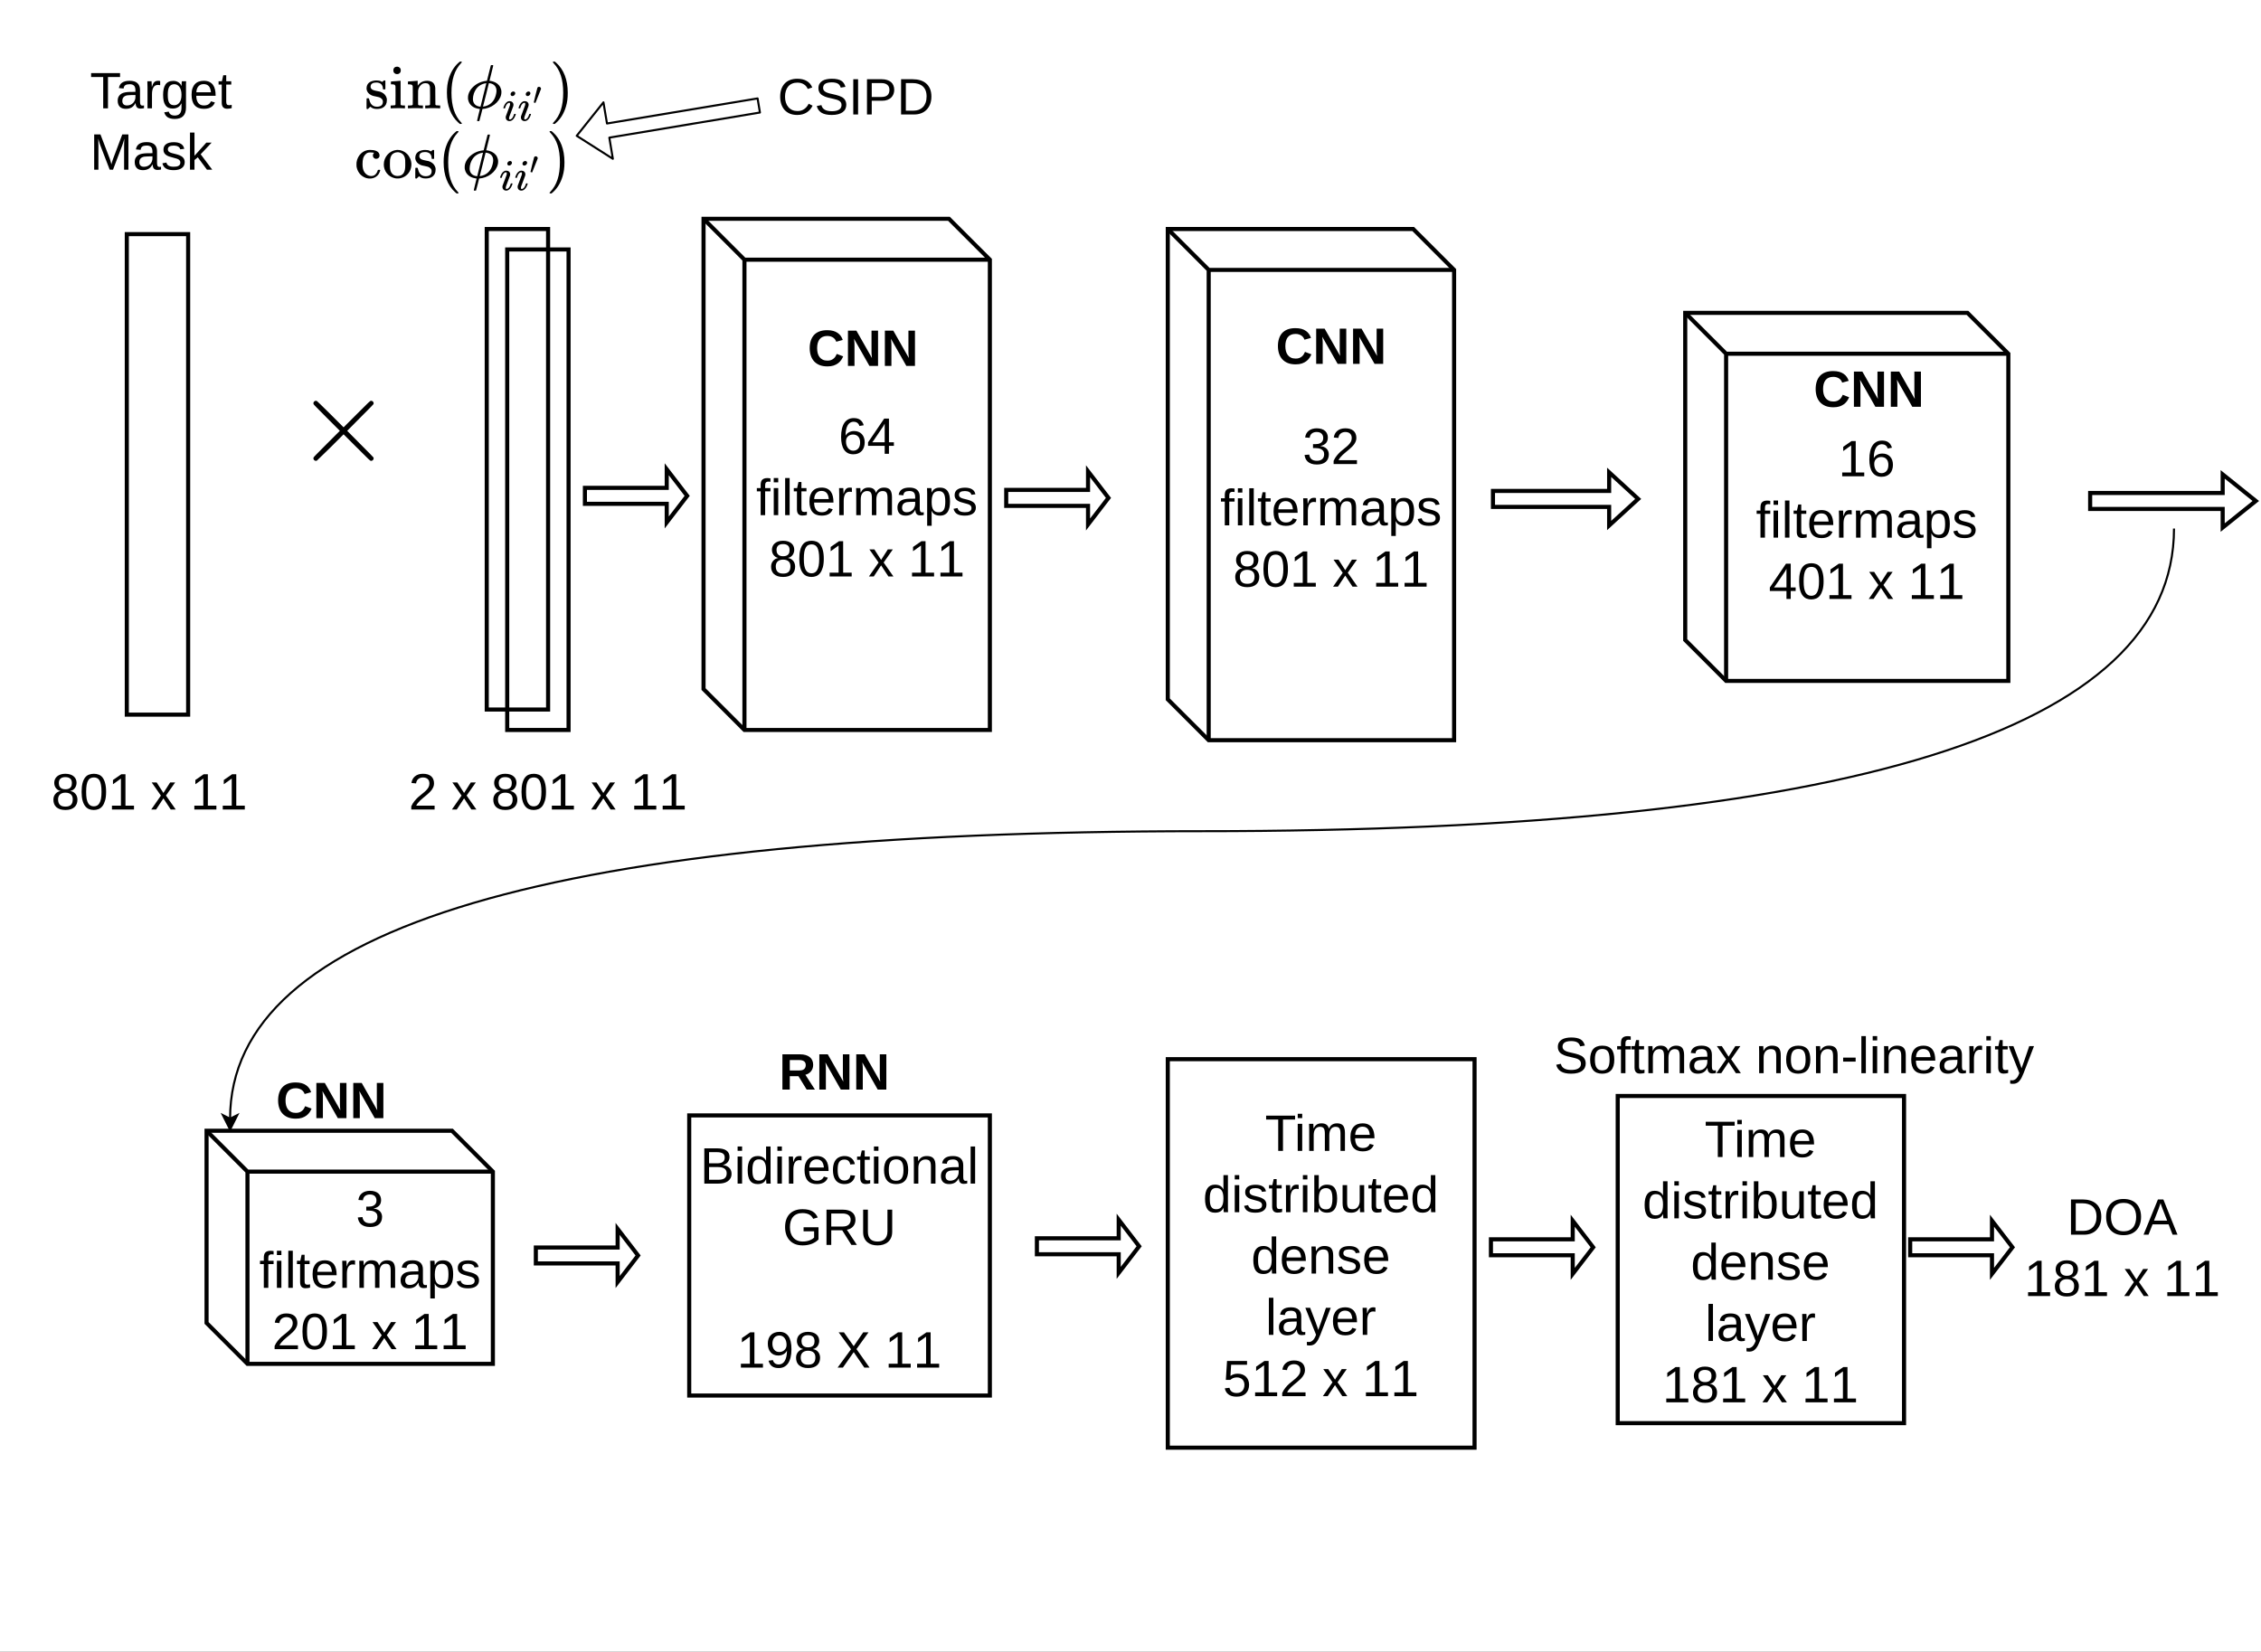 <?xml version="1.0" encoding="UTF-8"?>
<svg xmlns="http://www.w3.org/2000/svg" xmlns:xlink="http://www.w3.org/1999/xlink" width="794.88pt" height="581.04pt" viewBox="0 0 794.88 581.04" version="1.1">
<rect x="0" y="0" width="794.88" height="581.04" fill="#808080" stroke="none"/>
<defs>
<g>
<symbol overflow="visible" id="glyph0-0">
<path style="stroke:none;" d="M 0.594 0 L 0.594 -12 L 5.375 -12 L 5.375 0 Z M 1.203 -0.594 L 4.781 -0.594 L 4.781 -11.406 L 1.203 -11.406 Z M 1.203 -0.594 "/>
</symbol>
<symbol overflow="visible" id="glyph0-1">
<path style="stroke:none;" d="M 9.219 -4.047 C 9.219 -3.43 9.129 -2.863 8.953 -2.344 C 8.785 -1.82 8.531 -1.375 8.188 -1 C 7.852 -0.633 7.438 -0.348 6.938 -0.141 C 6.445 0.066 5.875 0.172 5.219 0.172 C 4.5 0.172 3.867 0.035 3.328 -0.234 C 2.785 -0.516 2.336 -0.91 1.984 -1.422 C 1.629 -1.941 1.363 -2.578 1.188 -3.328 C 1.008 -4.086 0.922 -4.945 0.922 -5.906 C 0.922 -7.008 1.02 -7.977 1.219 -8.812 C 1.414 -9.645 1.703 -10.336 2.078 -10.891 C 2.461 -11.441 2.93 -11.859 3.484 -12.141 C 4.035 -12.422 4.656 -12.562 5.344 -12.562 C 5.77 -12.562 6.164 -12.52 6.531 -12.438 C 6.895 -12.352 7.227 -12.211 7.531 -12.016 C 7.832 -11.816 8.098 -11.555 8.328 -11.234 C 8.555 -10.91 8.738 -10.516 8.875 -10.047 L 7.359 -9.781 C 7.203 -10.312 6.941 -10.691 6.578 -10.922 C 6.211 -11.16 5.797 -11.281 5.328 -11.281 C 4.891 -11.281 4.492 -11.176 4.141 -10.969 C 3.797 -10.77 3.5 -10.469 3.25 -10.062 C 3.008 -9.656 2.82 -9.145 2.688 -8.531 C 2.551 -7.914 2.484 -7.195 2.484 -6.375 C 2.773 -6.906 3.18 -7.305 3.703 -7.578 C 4.223 -7.859 4.82 -8 5.5 -8 C 6.062 -8 6.566 -7.91 7.016 -7.734 C 7.473 -7.555 7.863 -7.297 8.188 -6.953 C 8.52 -6.609 8.773 -6.191 8.953 -5.703 C 9.129 -5.211 9.219 -4.66 9.219 -4.047 Z M 7.609 -3.984 C 7.609 -4.41 7.555 -4.797 7.453 -5.141 C 7.348 -5.484 7.188 -5.773 6.969 -6.016 C 6.758 -6.266 6.5 -6.453 6.188 -6.578 C 5.883 -6.711 5.523 -6.781 5.109 -6.781 C 4.828 -6.781 4.539 -6.738 4.25 -6.656 C 3.957 -6.57 3.691 -6.43 3.453 -6.234 C 3.211 -6.047 3.016 -5.797 2.859 -5.484 C 2.711 -5.18 2.641 -4.805 2.641 -4.359 C 2.641 -3.898 2.695 -3.473 2.812 -3.078 C 2.938 -2.68 3.109 -2.336 3.328 -2.047 C 3.547 -1.754 3.812 -1.52 4.125 -1.344 C 4.438 -1.176 4.785 -1.094 5.172 -1.094 C 5.547 -1.094 5.883 -1.16 6.188 -1.297 C 6.488 -1.43 6.742 -1.617 6.953 -1.859 C 7.172 -2.109 7.332 -2.41 7.438 -2.766 C 7.551 -3.129 7.609 -3.535 7.609 -3.984 Z M 7.609 -3.984 "/>
</symbol>
<symbol overflow="visible" id="glyph0-2">
<path style="stroke:none;" d="M 7.75 -2.797 L 7.75 0 L 6.25 0 L 6.25 -2.797 L 0.406 -2.797 L 0.406 -4.031 L 6.078 -12.391 L 7.75 -12.391 L 7.75 -4.047 L 9.484 -4.047 L 9.484 -2.797 Z M 6.25 -10.594 C 6.238 -10.57 6.207 -10.516 6.156 -10.422 C 6.113 -10.336 6.062 -10.242 6 -10.141 C 5.945 -10.035 5.891 -9.926 5.828 -9.812 C 5.766 -9.707 5.707 -9.617 5.656 -9.547 L 2.484 -4.875 C 2.453 -4.832 2.41 -4.77 2.359 -4.688 C 2.305 -4.613 2.25 -4.535 2.188 -4.453 C 2.125 -4.379 2.062 -4.301 2 -4.219 C 1.945 -4.145 1.906 -4.086 1.875 -4.047 L 6.25 -4.047 Z M 6.25 -10.594 "/>
</symbol>
<symbol overflow="visible" id="glyph0-3">
<path style="stroke:none;" d="M 3.172 -8.359 L 3.172 0 L 1.594 0 L 1.594 -8.359 L 0.25 -8.359 L 0.25 -9.516 L 1.594 -9.516 L 1.594 -10.578 C 1.594 -10.922 1.625 -11.238 1.688 -11.531 C 1.75 -11.832 1.863 -12.094 2.031 -12.312 C 2.207 -12.531 2.445 -12.703 2.75 -12.828 C 3.051 -12.961 3.438 -13.031 3.906 -13.031 C 4.094 -13.031 4.285 -13.02 4.484 -13 C 4.691 -12.977 4.875 -12.953 5.031 -12.922 L 5.031 -11.719 C 4.926 -11.738 4.805 -11.754 4.672 -11.766 C 4.547 -11.773 4.43 -11.781 4.328 -11.781 C 4.086 -11.781 3.895 -11.75 3.75 -11.688 C 3.602 -11.625 3.484 -11.531 3.391 -11.406 C 3.305 -11.289 3.25 -11.145 3.219 -10.969 C 3.188 -10.789 3.172 -10.586 3.172 -10.359 L 3.172 -9.516 L 5.031 -9.516 L 5.031 -8.359 Z M 3.172 -8.359 "/>
</symbol>
<symbol overflow="visible" id="glyph0-4">
<path style="stroke:none;" d="M 1.203 -11.531 L 1.203 -13.047 L 2.781 -13.047 L 2.781 -11.531 Z M 1.203 0 L 1.203 -9.516 L 2.781 -9.516 L 2.781 0 Z M 1.203 0 "/>
</symbol>
<symbol overflow="visible" id="glyph0-5">
<path style="stroke:none;" d="M 1.219 0 L 1.219 -13.047 L 2.797 -13.047 L 2.797 0 Z M 1.219 0 "/>
</symbol>
<symbol overflow="visible" id="glyph0-6">
<path style="stroke:none;" d="M 4.875 -0.078 C 4.633 -0.004 4.391 0.047 4.141 0.078 C 3.891 0.117 3.598 0.141 3.266 0.141 C 2.004 0.141 1.375 -0.578 1.375 -2.016 L 1.375 -8.359 L 0.266 -8.359 L 0.266 -9.516 L 1.438 -9.516 L 1.906 -11.641 L 2.953 -11.641 L 2.953 -9.516 L 4.719 -9.516 L 4.719 -8.359 L 2.953 -8.359 L 2.953 -2.359 C 2.953 -1.898 3.023 -1.578 3.172 -1.391 C 3.328 -1.203 3.586 -1.109 3.953 -1.109 C 4.109 -1.109 4.254 -1.117 4.391 -1.141 C 4.535 -1.172 4.695 -1.203 4.875 -1.234 Z M 4.875 -0.078 "/>
</symbol>
<symbol overflow="visible" id="glyph0-7">
<path style="stroke:none;" d="M 2.422 -4.422 C 2.422 -3.922 2.473 -3.461 2.578 -3.047 C 2.68 -2.629 2.836 -2.27 3.047 -1.969 C 3.266 -1.664 3.539 -1.43 3.875 -1.266 C 4.207 -1.098 4.609 -1.016 5.078 -1.016 C 5.766 -1.016 6.312 -1.148 6.719 -1.422 C 7.133 -1.703 7.414 -2.051 7.562 -2.469 L 8.953 -2.078 C 8.859 -1.805 8.719 -1.535 8.531 -1.266 C 8.352 -1.004 8.113 -0.766 7.812 -0.547 C 7.52 -0.336 7.148 -0.164 6.703 -0.031 C 6.254 0.102 5.711 0.172 5.078 0.172 C 3.672 0.172 2.598 -0.242 1.859 -1.078 C 1.129 -1.922 0.766 -3.164 0.766 -4.812 C 0.766 -5.707 0.875 -6.461 1.094 -7.078 C 1.32 -7.691 1.629 -8.191 2.016 -8.578 C 2.398 -8.973 2.848 -9.254 3.359 -9.422 C 3.879 -9.598 4.43 -9.688 5.016 -9.688 C 5.816 -9.688 6.484 -9.555 7.016 -9.297 C 7.555 -9.035 7.988 -8.676 8.312 -8.219 C 8.633 -7.77 8.863 -7.238 9 -6.625 C 9.145 -6.008 9.219 -5.344 9.219 -4.625 L 9.219 -4.422 Z M 7.578 -5.641 C 7.484 -6.641 7.223 -7.367 6.797 -7.828 C 6.379 -8.285 5.781 -8.516 5 -8.516 C 4.727 -8.516 4.445 -8.473 4.156 -8.391 C 3.875 -8.305 3.609 -8.156 3.359 -7.938 C 3.109 -7.719 2.898 -7.422 2.734 -7.047 C 2.566 -6.68 2.469 -6.211 2.438 -5.641 Z M 7.578 -5.641 "/>
</symbol>
<symbol overflow="visible" id="glyph0-8">
<path style="stroke:none;" d="M 1.25 0 L 1.25 -7.297 C 1.25 -7.492 1.242 -7.695 1.234 -7.906 C 1.234 -8.113 1.227 -8.312 1.219 -8.5 C 1.219 -8.695 1.211 -8.879 1.203 -9.047 C 1.203 -9.223 1.203 -9.379 1.203 -9.516 L 2.688 -9.516 C 2.695 -9.379 2.703 -9.223 2.703 -9.047 C 2.711 -8.879 2.723 -8.703 2.734 -8.516 C 2.742 -8.336 2.75 -8.164 2.75 -8 C 2.758 -7.832 2.766 -7.688 2.766 -7.562 L 2.797 -7.562 C 2.91 -7.926 3.031 -8.238 3.156 -8.5 C 3.281 -8.77 3.426 -8.992 3.594 -9.172 C 3.758 -9.348 3.957 -9.477 4.188 -9.562 C 4.426 -9.645 4.711 -9.688 5.047 -9.688 C 5.18 -9.688 5.305 -9.676 5.422 -9.656 C 5.535 -9.633 5.629 -9.613 5.703 -9.594 L 5.703 -8.141 C 5.586 -8.172 5.457 -8.191 5.312 -8.203 C 5.176 -8.223 5.023 -8.234 4.859 -8.234 C 4.492 -8.234 4.18 -8.148 3.922 -7.984 C 3.672 -7.828 3.461 -7.602 3.297 -7.312 C 3.141 -7.02 3.02 -6.672 2.938 -6.266 C 2.863 -5.867 2.828 -5.43 2.828 -4.953 L 2.828 0 Z M 1.25 0 "/>
</symbol>
<symbol overflow="visible" id="glyph0-9">
<path style="stroke:none;" d="M 6.75 0 L 6.75 -6.031 C 6.75 -6.488 6.719 -6.875 6.656 -7.188 C 6.602 -7.5 6.504 -7.75 6.359 -7.938 C 6.223 -8.133 6.047 -8.27 5.828 -8.344 C 5.609 -8.426 5.336 -8.469 5.016 -8.469 C 4.68 -8.469 4.379 -8.398 4.109 -8.266 C 3.836 -8.129 3.602 -7.938 3.406 -7.688 C 3.219 -7.445 3.07 -7.141 2.969 -6.766 C 2.875 -6.398 2.828 -5.984 2.828 -5.516 L 2.828 0 L 1.25 0 L 1.25 -7.484 C 1.25 -7.68 1.242 -7.891 1.234 -8.109 C 1.234 -8.328 1.227 -8.535 1.219 -8.734 C 1.219 -8.93 1.211 -9.098 1.203 -9.234 C 1.203 -9.379 1.203 -9.473 1.203 -9.516 L 2.688 -9.516 C 2.695 -9.484 2.703 -9.398 2.703 -9.266 C 2.711 -9.141 2.723 -8.992 2.734 -8.828 C 2.742 -8.66 2.75 -8.488 2.75 -8.312 C 2.758 -8.145 2.766 -8.004 2.766 -7.891 L 2.781 -7.891 C 2.926 -8.16 3.078 -8.406 3.234 -8.625 C 3.398 -8.852 3.594 -9.047 3.812 -9.203 C 4.039 -9.359 4.297 -9.477 4.578 -9.562 C 4.859 -9.645 5.188 -9.688 5.562 -9.688 C 6.281 -9.688 6.848 -9.539 7.266 -9.25 C 7.691 -8.969 7.984 -8.516 8.141 -7.891 L 8.172 -7.891 C 8.316 -8.16 8.473 -8.406 8.641 -8.625 C 8.816 -8.852 9.02 -9.047 9.25 -9.203 C 9.488 -9.359 9.754 -9.477 10.047 -9.562 C 10.348 -9.645 10.688 -9.688 11.062 -9.688 C 11.539 -9.688 11.953 -9.617 12.297 -9.484 C 12.648 -9.359 12.938 -9.16 13.156 -8.891 C 13.375 -8.617 13.535 -8.27 13.641 -7.844 C 13.754 -7.426 13.812 -6.926 13.812 -6.344 L 13.812 0 L 12.25 0 L 12.25 -6.031 C 12.25 -6.488 12.219 -6.875 12.156 -7.188 C 12.094 -7.5 11.992 -7.75 11.859 -7.938 C 11.723 -8.133 11.539 -8.27 11.312 -8.344 C 11.094 -8.426 10.82 -8.469 10.5 -8.469 C 10.164 -8.469 9.863 -8.406 9.594 -8.281 C 9.32 -8.156 9.094 -7.969 8.906 -7.719 C 8.719 -7.469 8.57 -7.156 8.469 -6.781 C 8.363 -6.414 8.312 -5.992 8.312 -5.516 L 8.312 0 Z M 6.75 0 "/>
</symbol>
<symbol overflow="visible" id="glyph0-10">
<path style="stroke:none;" d="M 3.641 0.172 C 2.68 0.172 1.961 -0.078 1.484 -0.578 C 1.004 -1.086 0.766 -1.781 0.766 -2.656 C 0.766 -3.281 0.883 -3.789 1.125 -4.188 C 1.363 -4.594 1.672 -4.91 2.047 -5.141 C 2.43 -5.367 2.867 -5.523 3.359 -5.609 C 3.859 -5.703 4.363 -5.754 4.875 -5.766 L 7 -5.797 L 7 -6.312 C 7 -6.707 6.957 -7.039 6.875 -7.312 C 6.801 -7.594 6.676 -7.816 6.5 -7.984 C 6.332 -8.16 6.117 -8.285 5.859 -8.359 C 5.609 -8.441 5.312 -8.484 4.969 -8.484 C 4.664 -8.484 4.391 -8.457 4.141 -8.406 C 3.891 -8.363 3.672 -8.285 3.484 -8.172 C 3.305 -8.055 3.16 -7.898 3.047 -7.703 C 2.941 -7.516 2.875 -7.27 2.844 -6.969 L 1.188 -7.125 C 1.25 -7.5 1.359 -7.844 1.516 -8.156 C 1.68 -8.469 1.914 -8.738 2.219 -8.969 C 2.52 -9.195 2.895 -9.375 3.344 -9.5 C 3.801 -9.625 4.352 -9.688 5 -9.688 C 6.195 -9.688 7.098 -9.41 7.703 -8.859 C 8.305 -8.316 8.609 -7.523 8.609 -6.484 L 8.609 -2.391 C 8.609 -1.922 8.664 -1.566 8.781 -1.328 C 8.906 -1.086 9.145 -0.969 9.5 -0.969 C 9.582 -0.969 9.664 -0.973 9.75 -0.984 C 9.844 -1.004 9.93 -1.02 10.016 -1.031 L 10.016 -0.047 C 9.816 -0.004 9.617 0.023 9.422 0.047 C 9.223 0.078 9.016 0.094 8.797 0.094 C 8.492 0.094 8.234 0.051 8.016 -0.031 C 7.805 -0.113 7.633 -0.234 7.5 -0.391 C 7.363 -0.555 7.258 -0.754 7.188 -0.984 C 7.113 -1.223 7.07 -1.5 7.062 -1.812 L 7 -1.812 C 6.832 -1.508 6.645 -1.234 6.438 -0.984 C 6.238 -0.742 6.004 -0.535 5.734 -0.359 C 5.461 -0.191 5.156 -0.062 4.812 0.031 C 4.477 0.125 4.086 0.172 3.641 0.172 Z M 4 -1.016 C 4.5 -1.016 4.938 -1.102 5.312 -1.281 C 5.695 -1.469 6.016 -1.703 6.266 -1.984 C 6.516 -2.273 6.695 -2.594 6.812 -2.938 C 6.938 -3.281 7 -3.602 7 -3.906 L 7 -4.688 L 5.281 -4.656 C 4.883 -4.656 4.508 -4.629 4.156 -4.578 C 3.812 -4.523 3.508 -4.426 3.25 -4.281 C 2.988 -4.133 2.781 -3.926 2.625 -3.656 C 2.469 -3.395 2.391 -3.051 2.391 -2.625 C 2.391 -2.113 2.523 -1.719 2.797 -1.438 C 3.078 -1.156 3.477 -1.016 4 -1.016 Z M 4 -1.016 "/>
</symbol>
<symbol overflow="visible" id="glyph0-11">
<path style="stroke:none;" d="M 9.25 -4.797 C 9.25 -4.078 9.191 -3.41 9.078 -2.797 C 8.961 -2.191 8.77 -1.672 8.5 -1.234 C 8.227 -0.797 7.863 -0.453 7.406 -0.203 C 6.957 0.047 6.406 0.172 5.75 0.172 C 5.07 0.172 4.477 0.047 3.969 -0.203 C 3.457 -0.461 3.066 -0.891 2.797 -1.484 L 2.766 -1.484 C 2.766 -1.461 2.766 -1.406 2.766 -1.312 C 2.773 -1.219 2.781 -1.098 2.781 -0.953 C 2.781 -0.816 2.781 -0.66 2.781 -0.484 C 2.789 -0.316 2.797 -0.148 2.797 0.016 L 2.797 3.734 L 1.219 3.734 L 1.219 -7.562 C 1.219 -7.789 1.211 -8.008 1.203 -8.219 C 1.203 -8.438 1.195 -8.629 1.188 -8.797 C 1.188 -8.973 1.18 -9.125 1.172 -9.25 C 1.172 -9.375 1.164 -9.461 1.156 -9.516 L 2.688 -9.516 C 2.695 -9.492 2.703 -9.43 2.703 -9.328 C 2.711 -9.223 2.723 -9.094 2.734 -8.938 C 2.742 -8.789 2.754 -8.629 2.766 -8.453 C 2.773 -8.285 2.781 -8.129 2.781 -7.984 L 2.812 -7.984 C 2.957 -8.285 3.125 -8.539 3.312 -8.75 C 3.5 -8.969 3.711 -9.145 3.953 -9.281 C 4.191 -9.426 4.457 -9.523 4.75 -9.578 C 5.051 -9.641 5.383 -9.672 5.75 -9.672 C 6.406 -9.672 6.957 -9.551 7.406 -9.312 C 7.863 -9.082 8.227 -8.754 8.5 -8.328 C 8.77 -7.91 8.961 -7.398 9.078 -6.797 C 9.191 -6.191 9.25 -5.523 9.25 -4.797 Z M 7.594 -4.766 C 7.594 -5.348 7.555 -5.867 7.484 -6.328 C 7.422 -6.785 7.301 -7.172 7.125 -7.484 C 6.945 -7.805 6.711 -8.047 6.422 -8.203 C 6.141 -8.367 5.785 -8.453 5.359 -8.453 C 5.004 -8.453 4.672 -8.398 4.359 -8.297 C 4.047 -8.203 3.773 -8.016 3.547 -7.734 C 3.316 -7.453 3.133 -7.062 3 -6.562 C 2.863 -6.07 2.797 -5.43 2.797 -4.641 C 2.797 -3.961 2.848 -3.391 2.953 -2.922 C 3.066 -2.461 3.227 -2.086 3.438 -1.797 C 3.656 -1.516 3.922 -1.312 4.234 -1.188 C 4.555 -1.062 4.922 -1 5.328 -1 C 5.773 -1 6.141 -1.082 6.422 -1.25 C 6.711 -1.414 6.945 -1.66 7.125 -1.984 C 7.301 -2.305 7.422 -2.703 7.484 -3.172 C 7.555 -3.641 7.594 -4.172 7.594 -4.766 Z M 7.594 -4.766 "/>
</symbol>
<symbol overflow="visible" id="glyph0-12">
<path style="stroke:none;" d="M 8.344 -2.625 C 8.344 -2.176 8.254 -1.781 8.078 -1.438 C 7.91 -1.094 7.66 -0.801 7.328 -0.562 C 7.004 -0.32 6.602 -0.141 6.125 -0.016 C 5.656 0.109 5.109 0.172 4.484 0.172 C 3.941 0.172 3.445 0.129 3 0.047 C 2.562 -0.035 2.176 -0.172 1.844 -0.359 C 1.508 -0.547 1.227 -0.789 1 -1.094 C 0.77 -1.406 0.602 -1.785 0.5 -2.234 L 1.906 -2.5 C 2.031 -1.988 2.301 -1.613 2.719 -1.375 C 3.145 -1.145 3.734 -1.031 4.484 -1.031 C 4.828 -1.031 5.141 -1.051 5.422 -1.094 C 5.711 -1.145 5.957 -1.227 6.156 -1.344 C 6.363 -1.457 6.523 -1.609 6.641 -1.797 C 6.754 -1.984 6.812 -2.219 6.812 -2.5 C 6.812 -2.789 6.742 -3.023 6.609 -3.203 C 6.473 -3.391 6.285 -3.547 6.047 -3.672 C 5.805 -3.797 5.516 -3.898 5.172 -3.984 C 4.828 -4.078 4.453 -4.18 4.047 -4.297 C 3.66 -4.398 3.281 -4.508 2.906 -4.625 C 2.531 -4.75 2.191 -4.91 1.891 -5.109 C 1.586 -5.316 1.344 -5.566 1.156 -5.859 C 0.969 -6.16 0.875 -6.539 0.875 -7 C 0.875 -7.863 1.18 -8.52 1.797 -8.969 C 2.422 -9.426 3.328 -9.656 4.516 -9.656 C 5.555 -9.656 6.383 -9.469 7 -9.094 C 7.625 -8.727 8.02 -8.141 8.188 -7.328 L 6.766 -7.156 C 6.711 -7.406 6.613 -7.613 6.469 -7.781 C 6.332 -7.945 6.16 -8.078 5.953 -8.172 C 5.754 -8.273 5.531 -8.348 5.281 -8.391 C 5.031 -8.441 4.773 -8.469 4.516 -8.469 C 3.797 -8.469 3.266 -8.359 2.922 -8.141 C 2.586 -7.922 2.422 -7.594 2.422 -7.156 C 2.422 -6.895 2.484 -6.68 2.609 -6.516 C 2.734 -6.348 2.906 -6.207 3.125 -6.094 C 3.352 -5.977 3.625 -5.879 3.938 -5.797 C 4.258 -5.711 4.613 -5.625 5 -5.531 C 5.25 -5.469 5.504 -5.398 5.766 -5.328 C 6.023 -5.254 6.281 -5.164 6.531 -5.062 C 6.781 -4.957 7.016 -4.832 7.234 -4.688 C 7.453 -4.551 7.645 -4.383 7.812 -4.188 C 7.977 -4 8.109 -3.773 8.203 -3.516 C 8.297 -3.266 8.344 -2.969 8.344 -2.625 Z M 8.344 -2.625 "/>
</symbol>
<symbol overflow="visible" id="glyph0-13">
<path style="stroke:none;" d="M 9.234 -3.453 C 9.234 -2.922 9.148 -2.438 8.984 -2 C 8.816 -1.562 8.562 -1.18 8.219 -0.859 C 7.875 -0.535 7.43 -0.281 6.891 -0.094 C 6.359 0.082 5.734 0.172 5.016 0.172 C 4.285 0.172 3.656 0.082 3.125 -0.094 C 2.594 -0.281 2.148 -0.531 1.797 -0.844 C 1.453 -1.164 1.195 -1.547 1.031 -1.984 C 0.863 -2.43 0.781 -2.914 0.781 -3.438 C 0.781 -3.883 0.848 -4.285 0.984 -4.641 C 1.129 -4.992 1.316 -5.297 1.547 -5.547 C 1.773 -5.805 2.035 -6.016 2.328 -6.172 C 2.629 -6.328 2.938 -6.43 3.25 -6.484 L 3.25 -6.516 C 2.906 -6.598 2.598 -6.727 2.328 -6.906 C 2.055 -7.094 1.828 -7.312 1.641 -7.562 C 1.453 -7.82 1.312 -8.102 1.219 -8.406 C 1.125 -8.719 1.078 -9.047 1.078 -9.391 C 1.078 -9.828 1.16 -10.238 1.328 -10.625 C 1.492 -11.008 1.738 -11.344 2.062 -11.625 C 2.395 -11.914 2.801 -12.145 3.281 -12.312 C 3.77 -12.477 4.332 -12.562 4.969 -12.562 C 5.645 -12.562 6.227 -12.477 6.719 -12.312 C 7.219 -12.145 7.629 -11.914 7.953 -11.625 C 8.285 -11.332 8.531 -10.992 8.688 -10.609 C 8.844 -10.223 8.922 -9.812 8.922 -9.375 C 8.922 -9.039 8.867 -8.719 8.766 -8.406 C 8.672 -8.094 8.531 -7.805 8.344 -7.547 C 8.164 -7.297 7.941 -7.082 7.672 -6.906 C 7.398 -6.727 7.082 -6.602 6.719 -6.531 L 6.719 -6.5 C 7.082 -6.438 7.414 -6.328 7.719 -6.172 C 8.02 -6.016 8.281 -5.805 8.5 -5.547 C 8.727 -5.297 8.906 -4.992 9.031 -4.641 C 9.164 -4.297 9.234 -3.898 9.234 -3.453 Z M 7.281 -9.297 C 7.281 -9.598 7.238 -9.879 7.156 -10.141 C 7.082 -10.398 6.953 -10.617 6.766 -10.797 C 6.586 -10.984 6.348 -11.129 6.047 -11.234 C 5.754 -11.336 5.395 -11.391 4.969 -11.391 C 4.551 -11.391 4.195 -11.336 3.906 -11.234 C 3.625 -11.129 3.391 -10.984 3.203 -10.797 C 3.023 -10.617 2.895 -10.398 2.812 -10.141 C 2.727 -9.879 2.688 -9.598 2.688 -9.297 C 2.688 -9.047 2.719 -8.789 2.781 -8.531 C 2.852 -8.27 2.973 -8.035 3.141 -7.828 C 3.305 -7.617 3.539 -7.445 3.844 -7.312 C 4.145 -7.176 4.531 -7.109 5 -7.109 C 5.488 -7.109 5.883 -7.176 6.188 -7.312 C 6.488 -7.445 6.719 -7.617 6.875 -7.828 C 7.039 -8.035 7.148 -8.27 7.203 -8.531 C 7.254 -8.789 7.281 -9.047 7.281 -9.297 Z M 7.578 -3.609 C 7.578 -3.898 7.535 -4.188 7.453 -4.469 C 7.379 -4.75 7.238 -4.992 7.031 -5.203 C 6.832 -5.422 6.566 -5.594 6.234 -5.719 C 5.898 -5.852 5.477 -5.922 4.969 -5.922 C 4.508 -5.922 4.117 -5.852 3.797 -5.719 C 3.473 -5.594 3.207 -5.422 3 -5.203 C 2.801 -4.984 2.656 -4.734 2.562 -4.453 C 2.469 -4.172 2.422 -3.875 2.422 -3.562 C 2.422 -3.188 2.469 -2.844 2.562 -2.531 C 2.656 -2.219 2.801 -1.945 3 -1.719 C 3.207 -1.488 3.477 -1.312 3.812 -1.188 C 4.145 -1.07 4.551 -1.016 5.031 -1.016 C 5.508 -1.016 5.91 -1.07 6.234 -1.188 C 6.566 -1.312 6.832 -1.488 7.031 -1.719 C 7.227 -1.945 7.367 -2.219 7.453 -2.531 C 7.535 -2.852 7.578 -3.211 7.578 -3.609 Z M 7.578 -3.609 "/>
</symbol>
<symbol overflow="visible" id="glyph0-14">
<path style="stroke:none;" d="M 9.312 -6.203 C 9.312 -5.004 9.195 -4 8.969 -3.188 C 8.738 -2.383 8.43 -1.727 8.047 -1.219 C 7.66 -0.719 7.203 -0.359 6.672 -0.141 C 6.141 0.066 5.578 0.172 4.984 0.172 C 4.379 0.172 3.816 0.066 3.297 -0.141 C 2.773 -0.359 2.32 -0.719 1.938 -1.219 C 1.551 -1.719 1.25 -2.375 1.031 -3.188 C 0.812 -4 0.703 -5.004 0.703 -6.203 C 0.703 -7.441 0.812 -8.469 1.031 -9.281 C 1.25 -10.102 1.551 -10.758 1.938 -11.25 C 2.32 -11.738 2.781 -12.078 3.312 -12.266 C 3.844 -12.461 4.414 -12.562 5.031 -12.562 C 5.625 -12.562 6.18 -12.461 6.703 -12.266 C 7.223 -12.078 7.676 -11.738 8.062 -11.25 C 8.445 -10.758 8.75 -10.102 8.969 -9.281 C 9.195 -8.469 9.312 -7.441 9.312 -6.203 Z M 7.703 -6.203 C 7.703 -7.18 7.641 -8 7.516 -8.656 C 7.398 -9.312 7.227 -9.832 7 -10.219 C 6.77 -10.602 6.488 -10.875 6.156 -11.031 C 5.832 -11.195 5.457 -11.281 5.031 -11.281 C 4.594 -11.281 4.203 -11.195 3.859 -11.031 C 3.516 -10.875 3.227 -10.598 3 -10.203 C 2.77 -9.816 2.594 -9.297 2.469 -8.641 C 2.352 -7.992 2.297 -7.18 2.297 -6.203 C 2.297 -5.242 2.352 -4.441 2.469 -3.797 C 2.594 -3.148 2.77 -2.629 3 -2.234 C 3.238 -1.836 3.523 -1.551 3.859 -1.375 C 4.191 -1.195 4.57 -1.109 5 -1.109 C 5.414 -1.109 5.789 -1.195 6.125 -1.375 C 6.457 -1.551 6.738 -1.836 6.969 -2.234 C 7.207 -2.629 7.391 -3.148 7.516 -3.797 C 7.641 -4.441 7.703 -5.242 7.703 -6.203 Z M 7.703 -6.203 "/>
</symbol>
<symbol overflow="visible" id="glyph0-15">
<path style="stroke:none;" d="M 1.375 0 L 1.375 -1.344 L 4.531 -1.344 L 4.531 -10.875 L 1.734 -8.875 L 1.734 -10.375 L 4.656 -12.391 L 6.125 -12.391 L 6.125 -1.344 L 9.125 -1.344 L 9.125 0 Z M 1.375 0 "/>
</symbol>
<symbol overflow="visible" id="glyph0-16">
<path style="stroke:none;" d=""/>
</symbol>
<symbol overflow="visible" id="glyph0-17">
<path style="stroke:none;" d="M 7.047 0 L 4.484 -3.906 L 1.906 0 L 0.203 0 L 3.594 -4.891 L 0.359 -9.516 L 2.109 -9.516 L 4.484 -5.812 L 6.844 -9.516 L 8.609 -9.516 L 5.375 -4.906 L 8.812 0 Z M 7.047 0 "/>
</symbol>
<symbol overflow="visible" id="glyph0-18">
<path style="stroke:none;" d="M 0.906 0 L 0.906 -1.109 C 1.207 -1.797 1.57 -2.398 2 -2.922 C 2.426 -3.453 2.875 -3.93 3.344 -4.359 C 3.82 -4.785 4.297 -5.176 4.766 -5.531 C 5.234 -5.895 5.656 -6.258 6.031 -6.625 C 6.406 -6.988 6.707 -7.367 6.938 -7.766 C 7.164 -8.172 7.281 -8.625 7.281 -9.125 C 7.281 -9.477 7.227 -9.785 7.125 -10.047 C 7.02 -10.316 6.867 -10.539 6.672 -10.719 C 6.473 -10.906 6.234 -11.039 5.953 -11.125 C 5.672 -11.219 5.363 -11.266 5.031 -11.266 C 4.707 -11.266 4.406 -11.219 4.125 -11.125 C 3.852 -11.039 3.609 -10.91 3.391 -10.734 C 3.172 -10.566 2.992 -10.348 2.859 -10.078 C 2.723 -9.816 2.633 -9.516 2.594 -9.172 L 0.969 -9.328 C 1.031 -9.773 1.156 -10.191 1.344 -10.578 C 1.539 -10.973 1.805 -11.316 2.141 -11.609 C 2.484 -11.91 2.895 -12.145 3.375 -12.312 C 3.852 -12.477 4.406 -12.562 5.031 -12.562 C 5.645 -12.562 6.191 -12.488 6.672 -12.344 C 7.148 -12.195 7.555 -11.977 7.891 -11.688 C 8.223 -11.406 8.473 -11.051 8.641 -10.625 C 8.816 -10.207 8.906 -9.723 8.906 -9.172 C 8.906 -8.754 8.832 -8.359 8.688 -7.984 C 8.539 -7.609 8.344 -7.25 8.094 -6.906 C 7.844 -6.57 7.551 -6.242 7.219 -5.922 C 6.895 -5.609 6.551 -5.301 6.188 -5 C 5.832 -4.695 5.473 -4.398 5.109 -4.109 C 4.754 -3.816 4.414 -3.52 4.094 -3.219 C 3.77 -2.914 3.484 -2.609 3.234 -2.297 C 2.984 -1.992 2.785 -1.676 2.641 -1.344 L 9.109 -1.344 L 9.109 0 Z M 0.906 0 "/>
</symbol>
<symbol overflow="visible" id="glyph0-19">
<path style="stroke:none;" d="M 9.219 -3.422 C 9.219 -2.848 9.125 -2.336 8.938 -1.891 C 8.758 -1.453 8.492 -1.078 8.141 -0.766 C 7.785 -0.461 7.344 -0.227 6.812 -0.062 C 6.289 0.094 5.691 0.172 5.016 0.172 C 4.254 0.172 3.609 0.078 3.078 -0.109 C 2.555 -0.297 2.125 -0.547 1.781 -0.859 C 1.445 -1.18 1.191 -1.539 1.016 -1.938 C 0.848 -2.344 0.738 -2.758 0.688 -3.188 L 2.328 -3.328 C 2.367 -3.004 2.453 -2.707 2.578 -2.438 C 2.703 -2.164 2.875 -1.93 3.094 -1.734 C 3.312 -1.547 3.578 -1.398 3.891 -1.297 C 4.211 -1.191 4.586 -1.141 5.016 -1.141 C 5.816 -1.141 6.441 -1.332 6.891 -1.719 C 7.348 -2.113 7.578 -2.695 7.578 -3.469 C 7.578 -3.926 7.473 -4.297 7.266 -4.578 C 7.066 -4.859 6.816 -5.07 6.516 -5.219 C 6.211 -5.375 5.883 -5.477 5.531 -5.531 C 5.176 -5.582 4.848 -5.609 4.547 -5.609 L 3.656 -5.609 L 3.656 -6.984 L 4.516 -6.984 C 4.816 -6.984 5.129 -7.016 5.453 -7.078 C 5.773 -7.141 6.066 -7.25 6.328 -7.406 C 6.598 -7.57 6.816 -7.789 6.984 -8.062 C 7.16 -8.344 7.25 -8.695 7.25 -9.125 C 7.25 -9.781 7.051 -10.301 6.656 -10.688 C 6.27 -11.07 5.695 -11.266 4.938 -11.266 C 4.238 -11.266 3.672 -11.086 3.234 -10.734 C 2.805 -10.379 2.555 -9.875 2.484 -9.219 L 0.891 -9.344 C 0.961 -9.883 1.113 -10.359 1.344 -10.766 C 1.582 -11.172 1.879 -11.504 2.234 -11.766 C 2.598 -12.035 3.008 -12.234 3.469 -12.359 C 3.938 -12.492 4.43 -12.562 4.953 -12.562 C 5.641 -12.562 6.234 -12.473 6.734 -12.297 C 7.234 -12.129 7.641 -11.895 7.953 -11.594 C 8.266 -11.301 8.492 -10.957 8.641 -10.562 C 8.797 -10.164 8.875 -9.742 8.875 -9.297 C 8.875 -8.93 8.82 -8.586 8.719 -8.266 C 8.625 -7.953 8.473 -7.672 8.266 -7.422 C 8.055 -7.172 7.785 -6.953 7.453 -6.766 C 7.129 -6.586 6.738 -6.453 6.281 -6.359 L 6.281 -6.312 C 6.781 -6.258 7.211 -6.145 7.578 -5.969 C 7.953 -5.801 8.258 -5.586 8.5 -5.328 C 8.738 -5.078 8.914 -4.785 9.031 -4.453 C 9.156 -4.129 9.219 -3.785 9.219 -3.422 Z M 9.219 -3.422 "/>
</symbol>
<symbol overflow="visible" id="glyph0-20">
<path style="stroke:none;" d="M 11.062 -3.484 C 11.062 -2.859 10.938 -2.32 10.688 -1.875 C 10.438 -1.438 10.102 -1.078 9.688 -0.797 C 9.281 -0.523 8.801 -0.32 8.25 -0.188 C 7.695 -0.062 7.113 0 6.5 0 L 1.484 0 L 1.484 -12.391 L 5.984 -12.391 C 6.66 -12.391 7.27 -12.332 7.812 -12.219 C 8.352 -12.102 8.812 -11.922 9.188 -11.672 C 9.562 -11.422 9.848 -11.109 10.047 -10.734 C 10.242 -10.359 10.344 -9.906 10.344 -9.375 C 10.344 -9.031 10.289 -8.707 10.188 -8.406 C 10.094 -8.102 9.945 -7.828 9.75 -7.578 C 9.551 -7.328 9.301 -7.109 9 -6.922 C 8.707 -6.742 8.367 -6.613 7.984 -6.531 C 8.484 -6.469 8.922 -6.352 9.297 -6.188 C 9.68 -6.02 10.004 -5.801 10.266 -5.531 C 10.523 -5.27 10.723 -4.961 10.859 -4.609 C 10.992 -4.266 11.062 -3.891 11.062 -3.484 Z M 8.656 -9.172 C 8.656 -9.836 8.426 -10.316 7.969 -10.609 C 7.508 -10.898 6.848 -11.047 5.984 -11.047 L 3.156 -11.047 L 3.156 -7.125 L 5.984 -7.125 C 6.473 -7.125 6.883 -7.172 7.219 -7.266 C 7.562 -7.359 7.836 -7.492 8.047 -7.672 C 8.266 -7.859 8.422 -8.078 8.516 -8.328 C 8.609 -8.578 8.656 -8.859 8.656 -9.172 Z M 9.359 -3.625 C 9.359 -4.008 9.285 -4.336 9.141 -4.609 C 9.004 -4.891 8.801 -5.117 8.531 -5.297 C 8.258 -5.473 7.93 -5.602 7.547 -5.688 C 7.172 -5.77 6.75 -5.812 6.281 -5.812 L 3.156 -5.812 L 3.156 -1.344 L 6.422 -1.344 C 6.848 -1.344 7.238 -1.379 7.594 -1.453 C 7.957 -1.523 8.27 -1.645 8.531 -1.812 C 8.789 -1.988 8.992 -2.223 9.141 -2.516 C 9.285 -2.816 9.359 -3.188 9.359 -3.625 Z M 9.359 -3.625 "/>
</symbol>
<symbol overflow="visible" id="glyph0-21">
<path style="stroke:none;" d="M 7.219 -1.531 C 6.926 -0.914 6.535 -0.477 6.047 -0.219 C 5.566 0.039 4.969 0.172 4.25 0.172 C 3.051 0.172 2.164 -0.227 1.594 -1.031 C 1.031 -1.844 0.75 -3.07 0.75 -4.719 C 0.75 -8.031 1.914 -9.688 4.25 -9.688 C 4.969 -9.688 5.566 -9.551 6.047 -9.281 C 6.535 -9.02 6.926 -8.602 7.219 -8.031 L 7.234 -8.031 C 7.234 -8.094 7.227 -8.188 7.219 -8.312 C 7.219 -8.438 7.219 -8.566 7.219 -8.703 C 7.219 -8.836 7.219 -8.969 7.219 -9.094 C 7.219 -9.219 7.219 -9.305 7.219 -9.359 L 7.219 -13.047 L 8.797 -13.047 L 8.797 -1.953 C 8.797 -1.734 8.797 -1.516 8.797 -1.297 C 8.805 -1.086 8.812 -0.895 8.812 -0.719 C 8.82 -0.539 8.828 -0.391 8.828 -0.266 C 8.836 -0.141 8.844 -0.051 8.844 0 L 7.344 0 C 7.332 -0.062 7.32 -0.145 7.312 -0.25 C 7.301 -0.352 7.289 -0.473 7.281 -0.609 C 7.27 -0.754 7.258 -0.906 7.25 -1.062 C 7.25 -1.219 7.25 -1.375 7.25 -1.531 Z M 2.422 -4.766 C 2.422 -4.109 2.457 -3.547 2.531 -3.078 C 2.613 -2.609 2.742 -2.223 2.922 -1.922 C 3.109 -1.617 3.344 -1.395 3.625 -1.25 C 3.906 -1.113 4.25 -1.047 4.656 -1.047 C 5.07 -1.047 5.438 -1.113 5.75 -1.25 C 6.07 -1.383 6.336 -1.602 6.547 -1.906 C 6.766 -2.207 6.93 -2.598 7.047 -3.078 C 7.16 -3.566 7.219 -4.164 7.219 -4.875 C 7.219 -5.539 7.16 -6.109 7.047 -6.578 C 6.93 -7.047 6.766 -7.422 6.547 -7.703 C 6.336 -7.992 6.078 -8.203 5.766 -8.328 C 5.453 -8.453 5.086 -8.516 4.672 -8.516 C 4.285 -8.516 3.953 -8.445 3.672 -8.312 C 3.391 -8.176 3.156 -7.957 2.969 -7.656 C 2.781 -7.363 2.641 -6.977 2.547 -6.5 C 2.461 -6.02 2.422 -5.441 2.422 -4.766 Z M 2.422 -4.766 "/>
</symbol>
<symbol overflow="visible" id="glyph0-22">
<path style="stroke:none;" d="M 2.422 -4.797 C 2.422 -4.254 2.457 -3.754 2.531 -3.297 C 2.613 -2.836 2.75 -2.441 2.938 -2.109 C 3.125 -1.785 3.367 -1.531 3.672 -1.344 C 3.984 -1.164 4.363 -1.078 4.812 -1.078 C 5.375 -1.078 5.844 -1.227 6.219 -1.531 C 6.602 -1.832 6.836 -2.301 6.922 -2.938 L 8.531 -2.828 C 8.477 -2.43 8.363 -2.051 8.188 -1.688 C 8.008 -1.332 7.77 -1.016 7.469 -0.734 C 7.164 -0.461 6.797 -0.242 6.359 -0.078 C 5.93 0.086 5.43 0.172 4.859 0.172 C 4.117 0.172 3.488 0.047 2.969 -0.203 C 2.445 -0.453 2.02 -0.797 1.688 -1.234 C 1.363 -1.68 1.129 -2.203 0.984 -2.797 C 0.836 -3.398 0.766 -4.055 0.766 -4.766 C 0.766 -5.398 0.816 -5.961 0.922 -6.453 C 1.023 -6.941 1.172 -7.367 1.359 -7.734 C 1.555 -8.098 1.781 -8.406 2.031 -8.656 C 2.289 -8.906 2.57 -9.102 2.875 -9.25 C 3.176 -9.406 3.492 -9.516 3.828 -9.578 C 4.16 -9.648 4.5 -9.688 4.844 -9.688 C 5.375 -9.688 5.848 -9.613 6.266 -9.469 C 6.68 -9.32 7.039 -9.117 7.344 -8.859 C 7.645 -8.609 7.891 -8.305 8.078 -7.953 C 8.266 -7.609 8.395 -7.238 8.469 -6.844 L 6.844 -6.719 C 6.758 -7.25 6.551 -7.672 6.219 -7.984 C 5.883 -8.297 5.41 -8.453 4.797 -8.453 C 4.348 -8.453 3.973 -8.375 3.672 -8.219 C 3.367 -8.07 3.125 -7.848 2.938 -7.547 C 2.75 -7.242 2.613 -6.863 2.531 -6.406 C 2.457 -5.945 2.422 -5.41 2.422 -4.797 Z M 2.422 -4.797 "/>
</symbol>
<symbol overflow="visible" id="glyph0-23">
<path style="stroke:none;" d="M 9.25 -4.766 C 9.25 -3.098 8.883 -1.859 8.156 -1.047 C 7.426 -0.234 6.363 0.172 4.969 0.172 C 4.301 0.172 3.707 0.07 3.188 -0.125 C 2.664 -0.32 2.223 -0.625 1.859 -1.031 C 1.504 -1.445 1.227 -1.961 1.031 -2.578 C 0.844 -3.191 0.75 -3.922 0.75 -4.766 C 0.75 -8.047 2.172 -9.688 5.016 -9.688 C 5.754 -9.688 6.391 -9.582 6.922 -9.375 C 7.461 -9.176 7.906 -8.867 8.25 -8.453 C 8.594 -8.047 8.844 -7.535 9 -6.922 C 9.164 -6.305 9.25 -5.586 9.25 -4.766 Z M 7.594 -4.766 C 7.594 -5.504 7.535 -6.113 7.422 -6.594 C 7.305 -7.07 7.141 -7.453 6.922 -7.734 C 6.703 -8.023 6.43 -8.227 6.109 -8.344 C 5.797 -8.457 5.441 -8.516 5.047 -8.516 C 4.641 -8.516 4.273 -8.453 3.953 -8.328 C 3.629 -8.211 3.352 -8.008 3.125 -7.719 C 2.895 -7.426 2.719 -7.039 2.594 -6.562 C 2.477 -6.082 2.422 -5.484 2.422 -4.766 C 2.422 -4.023 2.484 -3.41 2.609 -2.922 C 2.734 -2.441 2.91 -2.055 3.141 -1.766 C 3.367 -1.484 3.633 -1.285 3.938 -1.172 C 4.25 -1.055 4.586 -1 4.953 -1 C 5.359 -1 5.723 -1.055 6.047 -1.172 C 6.379 -1.285 6.656 -1.484 6.875 -1.766 C 7.102 -2.055 7.281 -2.441 7.406 -2.922 C 7.531 -3.41 7.594 -4.023 7.594 -4.766 Z M 7.594 -4.766 "/>
</symbol>
<symbol overflow="visible" id="glyph0-24">
<path style="stroke:none;" d="M 7.25 0 L 7.25 -6.031 C 7.25 -6.488 7.211 -6.875 7.141 -7.188 C 7.078 -7.5 6.969 -7.75 6.812 -7.938 C 6.664 -8.133 6.469 -8.27 6.219 -8.344 C 5.969 -8.426 5.66 -8.469 5.297 -8.469 C 4.922 -8.469 4.582 -8.398 4.281 -8.266 C 3.977 -8.129 3.719 -7.938 3.5 -7.688 C 3.289 -7.445 3.125 -7.141 3 -6.766 C 2.883 -6.398 2.828 -5.984 2.828 -5.516 L 2.828 0 L 1.25 0 L 1.25 -7.484 C 1.25 -7.68 1.242 -7.891 1.234 -8.109 C 1.234 -8.328 1.227 -8.535 1.219 -8.734 C 1.219 -8.93 1.211 -9.098 1.203 -9.234 C 1.203 -9.379 1.203 -9.473 1.203 -9.516 L 2.688 -9.516 C 2.695 -9.484 2.703 -9.398 2.703 -9.266 C 2.711 -9.141 2.723 -8.992 2.734 -8.828 C 2.742 -8.66 2.75 -8.488 2.75 -8.312 C 2.758 -8.145 2.766 -8.004 2.766 -7.891 L 2.781 -7.891 C 2.938 -8.16 3.102 -8.406 3.281 -8.625 C 3.469 -8.852 3.68 -9.047 3.922 -9.203 C 4.16 -9.359 4.438 -9.477 4.75 -9.562 C 5.062 -9.645 5.422 -9.688 5.828 -9.688 C 6.359 -9.688 6.812 -9.617 7.188 -9.484 C 7.57 -9.359 7.883 -9.16 8.125 -8.891 C 8.375 -8.617 8.555 -8.27 8.672 -7.844 C 8.785 -7.426 8.844 -6.926 8.844 -6.344 L 8.844 0 Z M 7.25 0 "/>
</symbol>
<symbol overflow="visible" id="glyph0-25">
<path style="stroke:none;" d="M 0.906 -6.25 C 0.906 -7.219 1.035 -8.086 1.297 -8.859 C 1.555 -9.641 1.945 -10.305 2.469 -10.859 C 2.988 -11.41 3.629 -11.832 4.391 -12.125 C 5.16 -12.414 6.051 -12.562 7.062 -12.562 C 7.82 -12.562 8.488 -12.492 9.062 -12.359 C 9.645 -12.234 10.145 -12.039 10.562 -11.781 C 10.988 -11.531 11.348 -11.223 11.641 -10.859 C 11.93 -10.504 12.18 -10.102 12.391 -9.656 L 10.781 -9.172 C 10.633 -9.484 10.453 -9.758 10.234 -10 C 10.023 -10.25 9.766 -10.461 9.453 -10.641 C 9.148 -10.816 8.797 -10.953 8.391 -11.047 C 7.992 -11.148 7.535 -11.203 7.016 -11.203 C 6.266 -11.203 5.613 -11.082 5.062 -10.844 C 4.508 -10.613 4.051 -10.281 3.688 -9.844 C 3.32 -9.406 3.051 -8.879 2.875 -8.266 C 2.695 -7.66 2.609 -6.988 2.609 -6.25 C 2.609 -5.508 2.703 -4.828 2.891 -4.203 C 3.086 -3.586 3.375 -3.055 3.75 -2.609 C 4.133 -2.16 4.609 -1.812 5.172 -1.562 C 5.742 -1.312 6.398 -1.188 7.141 -1.188 C 7.629 -1.188 8.078 -1.227 8.484 -1.312 C 8.898 -1.395 9.27 -1.5 9.594 -1.625 C 9.926 -1.758 10.219 -1.906 10.469 -2.062 C 10.727 -2.227 10.941 -2.395 11.109 -2.562 L 11.109 -4.797 L 7.406 -4.797 L 7.406 -6.203 L 12.656 -6.203 L 12.656 -1.922 C 12.383 -1.641 12.062 -1.367 11.688 -1.109 C 11.312 -0.859 10.891 -0.633 10.422 -0.438 C 9.961 -0.25 9.457 -0.102 8.906 0 C 8.363 0.113 7.773 0.172 7.141 0.172 C 6.098 0.172 5.188 0.016 4.406 -0.297 C 3.633 -0.617 2.988 -1.066 2.469 -1.641 C 1.945 -2.211 1.555 -2.891 1.297 -3.672 C 1.035 -4.461 0.906 -5.32 0.906 -6.25 Z M 0.906 -6.25 "/>
</symbol>
<symbol overflow="visible" id="glyph0-26">
<path style="stroke:none;" d="M 10.234 0 L 7.016 -5.141 L 3.156 -5.141 L 3.156 0 L 1.484 0 L 1.484 -12.391 L 7.297 -12.391 C 8.004 -12.391 8.629 -12.305 9.172 -12.141 C 9.711 -11.984 10.164 -11.75 10.531 -11.438 C 10.906 -11.133 11.188 -10.766 11.375 -10.328 C 11.57 -9.891 11.672 -9.395 11.672 -8.844 C 11.672 -8.445 11.613 -8.055 11.5 -7.672 C 11.383 -7.297 11.203 -6.945 10.953 -6.625 C 10.711 -6.312 10.398 -6.039 10.016 -5.812 C 9.641 -5.582 9.188 -5.422 8.656 -5.328 L 12.172 0 Z M 9.984 -8.828 C 9.984 -9.203 9.914 -9.523 9.781 -9.797 C 9.656 -10.078 9.469 -10.305 9.219 -10.484 C 8.977 -10.672 8.68 -10.812 8.328 -10.906 C 7.984 -11 7.586 -11.047 7.141 -11.047 L 3.156 -11.047 L 3.156 -6.469 L 7.203 -6.469 C 7.68 -6.469 8.098 -6.523 8.453 -6.641 C 8.805 -6.766 9.094 -6.93 9.312 -7.141 C 9.539 -7.359 9.707 -7.609 9.812 -7.891 C 9.926 -8.18 9.984 -8.492 9.984 -8.828 Z M 9.984 -8.828 "/>
</symbol>
<symbol overflow="visible" id="glyph0-27">
<path style="stroke:none;" d="M 6.422 0.172 C 5.742 0.172 5.098 0.082 4.484 -0.094 C 3.879 -0.281 3.348 -0.562 2.891 -0.938 C 2.43 -1.32 2.066 -1.805 1.797 -2.391 C 1.523 -2.984 1.391 -3.688 1.391 -4.5 L 1.391 -12.391 L 3.062 -12.391 L 3.062 -4.641 C 3.062 -4.016 3.145 -3.484 3.312 -3.047 C 3.477 -2.609 3.711 -2.25 4.016 -1.969 C 4.316 -1.695 4.672 -1.5 5.078 -1.375 C 5.484 -1.25 5.93 -1.188 6.422 -1.188 C 6.898 -1.188 7.352 -1.25 7.781 -1.375 C 8.207 -1.508 8.582 -1.719 8.906 -2 C 9.227 -2.281 9.477 -2.645 9.656 -3.094 C 9.844 -3.551 9.938 -4.102 9.938 -4.75 L 9.938 -12.391 L 11.609 -12.391 L 11.609 -4.656 C 11.609 -3.832 11.473 -3.113 11.203 -2.5 C 10.93 -1.895 10.562 -1.395 10.094 -1 C 9.625 -0.602 9.07 -0.305 8.438 -0.109 C 7.812 0.078 7.141 0.172 6.422 0.172 Z M 6.422 0.172 "/>
</symbol>
<symbol overflow="visible" id="glyph0-28">
<path style="stroke:none;" d="M 9.156 -6.438 C 9.156 -5.344 9.051 -4.379 8.844 -3.547 C 8.633 -2.711 8.336 -2.02 7.953 -1.469 C 7.566 -0.926 7.098 -0.516 6.547 -0.234 C 5.992 0.035 5.367 0.172 4.672 0.172 C 4.203 0.172 3.773 0.125 3.391 0.031 C 3.016 -0.062 2.676 -0.211 2.375 -0.422 C 2.07 -0.629 1.816 -0.895 1.609 -1.219 C 1.398 -1.551 1.227 -1.945 1.094 -2.406 L 2.609 -2.641 C 2.773 -2.109 3.031 -1.719 3.375 -1.469 C 3.727 -1.219 4.172 -1.094 4.703 -1.094 C 5.129 -1.094 5.52 -1.191 5.875 -1.391 C 6.227 -1.598 6.531 -1.906 6.781 -2.312 C 7.031 -2.719 7.223 -3.223 7.359 -3.828 C 7.504 -4.441 7.582 -5.16 7.594 -5.984 C 7.469 -5.703 7.297 -5.453 7.078 -5.234 C 6.867 -5.016 6.629 -4.832 6.359 -4.688 C 6.086 -4.539 5.789 -4.426 5.469 -4.344 C 5.156 -4.27 4.836 -4.234 4.516 -4.234 C 3.953 -4.234 3.441 -4.332 2.984 -4.531 C 2.535 -4.727 2.148 -5.008 1.828 -5.375 C 1.516 -5.738 1.27 -6.176 1.094 -6.688 C 0.926 -7.207 0.844 -7.781 0.844 -8.406 C 0.844 -9.039 0.93 -9.613 1.109 -10.125 C 1.297 -10.645 1.566 -11.082 1.922 -11.438 C 2.273 -11.801 2.707 -12.078 3.219 -12.266 C 3.727 -12.461 4.312 -12.562 4.969 -12.562 C 6.344 -12.562 7.383 -12.051 8.094 -11.031 C 8.801 -10.02 9.156 -8.488 9.156 -6.438 Z M 7.438 -7.969 C 7.438 -8.426 7.379 -8.859 7.266 -9.266 C 7.16 -9.672 7 -10.02 6.781 -10.312 C 6.57 -10.613 6.312 -10.848 6 -11.016 C 5.688 -11.191 5.32 -11.281 4.906 -11.281 C 4.531 -11.281 4.188 -11.211 3.875 -11.078 C 3.57 -10.941 3.316 -10.75 3.109 -10.5 C 2.898 -10.258 2.738 -9.957 2.625 -9.594 C 2.508 -9.238 2.453 -8.844 2.453 -8.406 C 2.453 -7.988 2.504 -7.598 2.609 -7.234 C 2.711 -6.879 2.863 -6.57 3.062 -6.312 C 3.27 -6.051 3.523 -5.844 3.828 -5.688 C 4.141 -5.539 4.492 -5.469 4.891 -5.469 C 5.18 -5.469 5.477 -5.52 5.781 -5.625 C 6.082 -5.727 6.352 -5.879 6.594 -6.078 C 6.844 -6.285 7.047 -6.547 7.203 -6.859 C 7.359 -7.172 7.438 -7.539 7.438 -7.969 Z M 7.438 -7.969 "/>
</symbol>
<symbol overflow="visible" id="glyph0-29">
<path style="stroke:none;" d="M 9.781 0 L 6.062 -5.422 L 2.266 0 L 0.406 0 L 5.109 -6.438 L 0.766 -12.391 L 2.625 -12.391 L 6.062 -7.531 L 9.406 -12.391 L 11.266 -12.391 L 7.031 -6.5 L 11.625 0 Z M 9.781 0 "/>
</symbol>
<symbol overflow="visible" id="glyph0-30">
<path style="stroke:none;" d="M 6.328 -11.016 L 6.328 0 L 4.656 0 L 4.656 -11.016 L 0.406 -11.016 L 0.406 -12.391 L 10.578 -12.391 L 10.578 -11.016 Z M 6.328 -11.016 "/>
</symbol>
<symbol overflow="visible" id="glyph0-31">
<path style="stroke:none;" d="M 4.812 3.734 C 4.27 3.734 3.785 3.676 3.359 3.562 C 2.941 3.457 2.582 3.301 2.281 3.094 C 1.988 2.883 1.75 2.633 1.562 2.344 C 1.375 2.062 1.238 1.742 1.156 1.391 L 2.75 1.156 C 2.852 1.594 3.082 1.93 3.438 2.172 C 3.801 2.41 4.273 2.531 4.859 2.531 C 5.211 2.531 5.535 2.477 5.828 2.375 C 6.129 2.281 6.379 2.125 6.578 1.906 C 6.785 1.688 6.941 1.398 7.047 1.047 C 7.16 0.691 7.219 0.266 7.219 -0.234 L 7.219 -1.766 L 7.203 -1.766 C 7.086 -1.523 6.941 -1.297 6.766 -1.078 C 6.598 -0.859 6.391 -0.66 6.141 -0.484 C 5.891 -0.316 5.598 -0.18 5.266 -0.078 C 4.941 0.023 4.57 0.078 4.156 0.078 C 3.551 0.078 3.031 -0.02 2.594 -0.219 C 2.164 -0.426 1.816 -0.734 1.547 -1.141 C 1.273 -1.547 1.07 -2.047 0.938 -2.641 C 0.812 -3.242 0.75 -3.941 0.75 -4.734 C 0.75 -5.492 0.812 -6.176 0.938 -6.781 C 1.07 -7.395 1.281 -7.914 1.562 -8.344 C 1.844 -8.77 2.207 -9.094 2.656 -9.312 C 3.113 -9.539 3.672 -9.656 4.328 -9.656 C 4.992 -9.656 5.578 -9.5 6.078 -9.188 C 6.578 -8.883 6.957 -8.453 7.219 -7.891 L 7.25 -7.891 C 7.25 -8.035 7.25 -8.195 7.25 -8.375 C 7.258 -8.562 7.27 -8.734 7.281 -8.891 C 7.289 -9.047 7.301 -9.18 7.312 -9.297 C 7.32 -9.422 7.332 -9.492 7.344 -9.516 L 8.844 -9.516 C 8.844 -9.461 8.836 -9.367 8.828 -9.234 C 8.828 -9.109 8.82 -8.957 8.812 -8.781 C 8.812 -8.613 8.805 -8.422 8.797 -8.203 C 8.797 -7.992 8.797 -7.773 8.797 -7.547 L 8.797 -0.266 C 8.797 1.055 8.469 2.051 7.812 2.719 C 7.164 3.395 6.164 3.734 4.812 3.734 Z M 7.219 -4.75 C 7.219 -5.414 7.145 -5.984 7 -6.453 C 6.863 -6.922 6.676 -7.305 6.438 -7.609 C 6.207 -7.91 5.941 -8.129 5.641 -8.266 C 5.336 -8.41 5.031 -8.484 4.719 -8.484 C 4.312 -8.484 3.961 -8.41 3.672 -8.266 C 3.379 -8.129 3.133 -7.91 2.938 -7.609 C 2.75 -7.305 2.609 -6.914 2.516 -6.438 C 2.43 -5.969 2.391 -5.406 2.391 -4.75 C 2.391 -4.07 2.43 -3.5 2.516 -3.031 C 2.609 -2.562 2.75 -2.18 2.938 -1.891 C 3.125 -1.609 3.363 -1.406 3.656 -1.281 C 3.945 -1.156 4.289 -1.094 4.688 -1.094 C 5 -1.094 5.305 -1.16 5.609 -1.297 C 5.91 -1.43 6.18 -1.645 6.422 -1.938 C 6.66 -2.227 6.852 -2.602 7 -3.062 C 7.145 -3.531 7.219 -4.094 7.219 -4.75 Z M 7.219 -4.75 "/>
</symbol>
<symbol overflow="visible" id="glyph0-32">
<path style="stroke:none;" d="M 12 0 L 12 -8.266 C 12 -8.555 12.004 -8.859 12.016 -9.172 C 12.023 -9.484 12.035 -9.77 12.047 -10.031 C 12.055 -10.332 12.066 -10.625 12.078 -10.906 C 12.004 -10.602 11.922 -10.305 11.828 -10.016 C 11.754 -9.766 11.672 -9.492 11.578 -9.203 C 11.484 -8.922 11.395 -8.664 11.312 -8.438 L 8.109 0 L 6.938 0 L 3.688 -8.438 C 3.656 -8.52 3.617 -8.617 3.578 -8.734 C 3.547 -8.859 3.504 -8.984 3.453 -9.109 C 3.41 -9.242 3.367 -9.379 3.328 -9.516 C 3.285 -9.66 3.242 -9.801 3.203 -9.938 C 3.098 -10.238 3 -10.562 2.906 -10.906 C 2.914 -10.57 2.926 -10.242 2.938 -9.922 C 2.945 -9.648 2.953 -9.363 2.953 -9.062 C 2.961 -8.758 2.969 -8.492 2.969 -8.266 L 2.969 0 L 1.484 0 L 1.484 -12.391 L 3.688 -12.391 L 6.984 -3.797 C 7.023 -3.68 7.07 -3.531 7.125 -3.344 C 7.188 -3.156 7.242 -2.961 7.297 -2.766 C 7.348 -2.578 7.395 -2.395 7.438 -2.219 C 7.477 -2.051 7.508 -1.922 7.531 -1.828 C 7.551 -1.922 7.582 -2.055 7.625 -2.234 C 7.676 -2.41 7.734 -2.594 7.797 -2.781 C 7.859 -2.977 7.914 -3.164 7.969 -3.344 C 8.031 -3.531 8.082 -3.68 8.125 -3.797 L 11.359 -12.391 L 13.516 -12.391 L 13.516 0 Z M 12 0 "/>
</symbol>
<symbol overflow="visible" id="glyph0-33">
<path style="stroke:none;" d="M 7.172 0 L 3.953 -4.344 L 2.797 -3.391 L 2.797 0 L 1.219 0 L 1.219 -13.047 L 2.797 -13.047 L 2.797 -4.891 L 6.969 -9.516 L 8.828 -9.516 L 4.969 -5.422 L 9.031 0 Z M 7.172 0 "/>
</symbol>
<symbol overflow="visible" id="glyph0-34">
<path style="stroke:none;" d="M 9.25 -4.797 C 9.25 -1.484 8.082 0.172 5.75 0.172 C 5.031 0.172 4.43 0.039 3.953 -0.219 C 3.484 -0.477 3.098 -0.898 2.797 -1.484 L 2.781 -1.484 C 2.781 -1.328 2.773 -1.164 2.766 -1 C 2.754 -0.832 2.742 -0.676 2.734 -0.531 C 2.723 -0.395 2.711 -0.273 2.703 -0.172 C 2.703 -0.078 2.695 -0.02 2.688 0 L 1.156 0 C 1.164 -0.051 1.172 -0.141 1.172 -0.266 C 1.18 -0.391 1.188 -0.539 1.188 -0.719 C 1.195 -0.895 1.203 -1.086 1.203 -1.297 C 1.211 -1.516 1.219 -1.734 1.219 -1.953 L 1.219 -13.047 L 2.797 -13.047 L 2.797 -9.328 C 2.797 -9.148 2.789 -8.977 2.781 -8.812 C 2.781 -8.656 2.781 -8.516 2.781 -8.391 C 2.77 -8.242 2.766 -8.109 2.766 -7.984 L 2.797 -7.984 C 3.086 -8.586 3.473 -9.02 3.953 -9.281 C 4.441 -9.551 5.039 -9.688 5.75 -9.688 C 6.957 -9.688 7.844 -9.281 8.406 -8.469 C 8.969 -7.664 9.25 -6.441 9.25 -4.797 Z M 7.594 -4.75 C 7.594 -5.406 7.551 -5.969 7.469 -6.438 C 7.383 -6.906 7.25 -7.289 7.062 -7.594 C 6.883 -7.895 6.656 -8.113 6.375 -8.25 C 6.094 -8.395 5.754 -8.469 5.359 -8.469 C 4.941 -8.469 4.57 -8.398 4.25 -8.266 C 3.926 -8.129 3.656 -7.91 3.438 -7.609 C 3.227 -7.305 3.066 -6.91 2.953 -6.422 C 2.848 -5.941 2.797 -5.352 2.797 -4.656 C 2.797 -3.969 2.848 -3.391 2.953 -2.922 C 3.066 -2.461 3.227 -2.086 3.438 -1.797 C 3.656 -1.516 3.922 -1.312 4.234 -1.188 C 4.555 -1.062 4.922 -1 5.328 -1 C 5.723 -1 6.062 -1.062 6.344 -1.188 C 6.625 -1.32 6.859 -1.539 7.047 -1.844 C 7.234 -2.145 7.367 -2.535 7.453 -3.016 C 7.547 -3.492 7.594 -4.07 7.594 -4.75 Z M 7.594 -4.75 "/>
</symbol>
<symbol overflow="visible" id="glyph0-35">
<path style="stroke:none;" d="M 2.766 -9.516 L 2.766 -3.484 C 2.766 -3.016 2.797 -2.625 2.859 -2.312 C 2.93 -2.008 3.039 -1.758 3.188 -1.562 C 3.344 -1.375 3.547 -1.238 3.797 -1.156 C 4.047 -1.082 4.352 -1.047 4.719 -1.047 C 5.094 -1.047 5.43 -1.109 5.734 -1.234 C 6.035 -1.367 6.289 -1.562 6.5 -1.812 C 6.719 -2.062 6.883 -2.367 7 -2.734 C 7.125 -3.098 7.188 -3.52 7.188 -4 L 7.188 -9.516 L 8.766 -9.516 L 8.766 -2.031 C 8.766 -1.832 8.766 -1.625 8.766 -1.406 C 8.766 -1.188 8.77 -0.977 8.781 -0.781 C 8.789 -0.582 8.797 -0.41 8.797 -0.266 C 8.805 -0.129 8.812 -0.039 8.812 0 L 7.328 0 C 7.316 -0.031 7.305 -0.109 7.297 -0.234 C 7.297 -0.367 7.289 -0.52 7.281 -0.688 C 7.27 -0.852 7.258 -1.02 7.25 -1.188 C 7.25 -1.363 7.25 -1.508 7.25 -1.625 L 7.219 -1.625 C 7.07 -1.352 6.906 -1.102 6.719 -0.875 C 6.539 -0.656 6.332 -0.469 6.094 -0.312 C 5.852 -0.156 5.578 -0.035 5.266 0.047 C 4.953 0.129 4.594 0.172 4.188 0.172 C 3.656 0.172 3.195 0.109 2.812 -0.016 C 2.438 -0.148 2.125 -0.348 1.875 -0.609 C 1.633 -0.879 1.457 -1.223 1.344 -1.641 C 1.227 -2.066 1.172 -2.578 1.172 -3.172 L 1.172 -9.516 Z M 2.766 -9.516 "/>
</symbol>
<symbol overflow="visible" id="glyph0-36">
<path style="stroke:none;" d="M 5.312 0 C 5.082 0.57 4.852 1.086 4.625 1.547 C 4.395 2.004 4.133 2.395 3.844 2.719 C 3.562 3.051 3.242 3.301 2.891 3.469 C 2.535 3.645 2.129 3.734 1.672 3.734 C 1.473 3.734 1.289 3.727 1.125 3.719 C 0.957 3.707 0.781 3.68 0.594 3.641 L 0.594 2.453 C 0.695 2.473 0.816 2.484 0.953 2.484 C 1.098 2.492 1.223 2.5 1.328 2.5 C 1.785 2.5 2.211 2.328 2.609 1.984 C 3.016 1.641 3.367 1.086 3.672 0.328 L 3.812 -0.047 L 0.047 -9.516 L 1.734 -9.516 L 3.734 -4.25 C 3.797 -4.094 3.867 -3.879 3.953 -3.609 C 4.047 -3.348 4.141 -3.086 4.234 -2.828 C 4.328 -2.566 4.406 -2.328 4.469 -2.109 C 4.539 -1.898 4.582 -1.77 4.594 -1.719 C 4.613 -1.781 4.656 -1.906 4.719 -2.094 C 4.789 -2.289 4.867 -2.504 4.953 -2.734 C 5.035 -2.973 5.117 -3.211 5.203 -3.453 C 5.297 -3.691 5.375 -3.898 5.438 -4.078 L 7.297 -9.516 L 8.969 -9.516 Z M 5.312 0 "/>
</symbol>
<symbol overflow="visible" id="glyph0-37">
<path style="stroke:none;" d="M 9.25 -4.031 C 9.25 -3.414 9.156 -2.848 8.969 -2.328 C 8.781 -1.816 8.5 -1.375 8.125 -1 C 7.758 -0.625 7.301 -0.332 6.75 -0.125 C 6.207 0.07 5.578 0.172 4.859 0.172 C 4.211 0.172 3.645 0.098 3.156 -0.047 C 2.676 -0.203 2.27 -0.41 1.938 -0.672 C 1.602 -0.941 1.336 -1.254 1.141 -1.609 C 0.941 -1.973 0.801 -2.359 0.719 -2.766 L 2.328 -2.953 C 2.391 -2.723 2.477 -2.492 2.594 -2.266 C 2.707 -2.047 2.863 -1.848 3.062 -1.672 C 3.27 -1.504 3.52 -1.367 3.812 -1.266 C 4.113 -1.16 4.473 -1.109 4.891 -1.109 C 5.305 -1.109 5.68 -1.172 6.016 -1.297 C 6.348 -1.43 6.629 -1.617 6.859 -1.859 C 7.098 -2.109 7.281 -2.41 7.406 -2.766 C 7.539 -3.129 7.609 -3.539 7.609 -4 C 7.609 -4.383 7.547 -4.734 7.422 -5.047 C 7.305 -5.367 7.133 -5.645 6.906 -5.875 C 6.676 -6.102 6.395 -6.281 6.062 -6.406 C 5.727 -6.539 5.352 -6.609 4.938 -6.609 C 4.664 -6.609 4.422 -6.582 4.203 -6.531 C 3.984 -6.488 3.773 -6.426 3.578 -6.344 C 3.391 -6.258 3.219 -6.16 3.062 -6.047 C 2.906 -5.941 2.758 -5.832 2.625 -5.719 L 1.078 -5.719 L 1.5 -12.391 L 8.531 -12.391 L 8.531 -11.047 L 2.938 -11.047 L 2.703 -7.109 C 2.984 -7.328 3.332 -7.516 3.75 -7.672 C 4.176 -7.828 4.676 -7.906 5.25 -7.906 C 5.863 -7.906 6.414 -7.812 6.906 -7.625 C 7.406 -7.438 7.828 -7.172 8.172 -6.828 C 8.516 -6.484 8.781 -6.07 8.969 -5.594 C 9.156 -5.125 9.25 -4.602 9.25 -4.031 Z M 9.25 -4.031 "/>
</symbol>
<symbol overflow="visible" id="glyph0-38">
<path style="stroke:none;" d="M 12.141 -6.312 C 12.141 -5.281 11.984 -4.367 11.672 -3.578 C 11.359 -2.797 10.93 -2.141 10.391 -1.609 C 9.859 -1.078 9.223 -0.676 8.484 -0.406 C 7.754 -0.133 6.961 0 6.109 0 L 1.484 0 L 1.484 -12.391 L 5.578 -12.391 C 6.523 -12.391 7.398 -12.27 8.203 -12.031 C 9.016 -11.789 9.707 -11.422 10.281 -10.922 C 10.863 -10.43 11.316 -9.805 11.641 -9.047 C 11.973 -8.285 12.141 -7.375 12.141 -6.312 Z M 10.453 -6.312 C 10.453 -7.156 10.332 -7.875 10.094 -8.469 C 9.852 -9.062 9.516 -9.547 9.078 -9.922 C 8.641 -10.305 8.117 -10.586 7.516 -10.766 C 6.922 -10.953 6.258 -11.047 5.531 -11.047 L 3.156 -11.047 L 3.156 -1.344 L 5.922 -1.344 C 6.566 -1.344 7.164 -1.445 7.719 -1.656 C 8.27 -1.875 8.75 -2.188 9.156 -2.594 C 9.562 -3.008 9.879 -3.531 10.109 -4.156 C 10.336 -4.781 10.453 -5.5 10.453 -6.312 Z M 10.453 -6.312 "/>
</symbol>
<symbol overflow="visible" id="glyph0-39">
<path style="stroke:none;" d="M 13.141 -6.25 C 13.141 -5.281 13 -4.398 12.719 -3.609 C 12.445 -2.816 12.047 -2.141 11.516 -1.578 C 10.984 -1.016 10.336 -0.582 9.578 -0.281 C 8.816 0.02 7.953 0.172 6.984 0.172 C 5.961 0.172 5.066 0.016 4.297 -0.297 C 3.535 -0.617 2.898 -1.066 2.391 -1.641 C 1.879 -2.211 1.492 -2.891 1.234 -3.672 C 0.984 -4.461 0.859 -5.32 0.859 -6.25 C 0.859 -7.219 0.988 -8.086 1.25 -8.859 C 1.52 -9.641 1.914 -10.305 2.438 -10.859 C 2.957 -11.41 3.598 -11.832 4.359 -12.125 C 5.129 -12.414 6.008 -12.562 7 -12.562 C 7.988 -12.562 8.863 -12.41 9.625 -12.109 C 10.395 -11.816 11.035 -11.395 11.547 -10.844 C 12.066 -10.289 12.461 -9.625 12.734 -8.844 C 13.004 -8.07 13.141 -7.207 13.141 -6.25 Z M 11.422 -6.25 C 11.422 -6.988 11.328 -7.66 11.141 -8.266 C 10.953 -8.879 10.672 -9.406 10.297 -9.844 C 9.922 -10.281 9.457 -10.613 8.906 -10.844 C 8.363 -11.082 7.727 -11.203 7 -11.203 C 6.258 -11.203 5.613 -11.082 5.062 -10.844 C 4.508 -10.613 4.047 -10.281 3.672 -9.844 C 3.297 -9.406 3.016 -8.879 2.828 -8.266 C 2.648 -7.66 2.562 -6.988 2.562 -6.25 C 2.562 -5.508 2.656 -4.828 2.844 -4.203 C 3.031 -3.586 3.312 -3.055 3.688 -2.609 C 4.062 -2.16 4.523 -1.812 5.078 -1.562 C 5.629 -1.312 6.266 -1.188 6.984 -1.188 C 7.754 -1.188 8.422 -1.312 8.984 -1.562 C 9.547 -1.812 10.004 -2.16 10.359 -2.609 C 10.723 -3.055 10.988 -3.594 11.156 -4.219 C 11.332 -4.844 11.422 -5.52 11.422 -6.25 Z M 11.422 -6.25 "/>
</symbol>
<symbol overflow="visible" id="glyph0-40">
<path style="stroke:none;" d="M 10.25 0 L 8.844 -3.625 L 3.203 -3.625 L 1.781 0 L 0.031 0 L 5.094 -12.391 L 7 -12.391 L 11.969 0 Z M 6.75 -9.016 C 6.656 -9.254 6.566 -9.492 6.484 -9.734 C 6.398 -9.973 6.32 -10.188 6.25 -10.375 C 6.188 -10.57 6.133 -10.738 6.094 -10.875 C 6.051 -11.008 6.023 -11.094 6.016 -11.125 C 6.004 -11.094 5.977 -11.008 5.938 -10.875 C 5.895 -10.738 5.836 -10.57 5.766 -10.375 C 5.703 -10.176 5.629 -9.957 5.547 -9.719 C 5.461 -9.477 5.379 -9.238 5.297 -9 L 3.703 -4.938 L 8.344 -4.938 Z M 6.75 -9.016 "/>
</symbol>
<symbol overflow="visible" id="glyph0-41">
<path style="stroke:none;" d="M 11.188 -3.422 C 11.188 -2.898 11.082 -2.414 10.875 -1.969 C 10.676 -1.531 10.363 -1.148 9.938 -0.828 C 9.52 -0.516 8.988 -0.27 8.344 -0.094 C 7.707 0.082 6.945 0.172 6.062 0.172 C 4.52 0.172 3.316 -0.094 2.453 -0.625 C 1.598 -1.164 1.051 -1.945 0.812 -2.969 L 2.438 -3.297 C 2.52 -2.973 2.645 -2.676 2.812 -2.406 C 2.988 -2.145 3.223 -1.922 3.516 -1.734 C 3.805 -1.547 4.164 -1.398 4.594 -1.297 C 5.02 -1.191 5.531 -1.141 6.125 -1.141 C 6.625 -1.141 7.082 -1.18 7.5 -1.266 C 7.914 -1.348 8.27 -1.477 8.562 -1.656 C 8.863 -1.832 9.098 -2.055 9.266 -2.328 C 9.43 -2.609 9.516 -2.941 9.516 -3.328 C 9.516 -3.734 9.422 -4.062 9.234 -4.312 C 9.055 -4.562 8.801 -4.77 8.469 -4.938 C 8.133 -5.102 7.734 -5.238 7.266 -5.344 C 6.805 -5.457 6.297 -5.582 5.734 -5.719 C 5.391 -5.789 5.039 -5.867 4.688 -5.953 C 4.344 -6.047 4.008 -6.156 3.688 -6.281 C 3.363 -6.414 3.062 -6.566 2.781 -6.734 C 2.5 -6.898 2.254 -7.102 2.047 -7.344 C 1.848 -7.582 1.688 -7.859 1.562 -8.172 C 1.445 -8.484 1.391 -8.844 1.391 -9.25 C 1.391 -9.844 1.508 -10.348 1.75 -10.766 C 1.988 -11.18 2.316 -11.523 2.734 -11.797 C 3.16 -12.066 3.66 -12.258 4.234 -12.375 C 4.805 -12.5 5.426 -12.562 6.094 -12.562 C 6.863 -12.562 7.52 -12.5 8.062 -12.375 C 8.613 -12.258 9.078 -12.082 9.453 -11.844 C 9.828 -11.602 10.125 -11.305 10.344 -10.953 C 10.57 -10.598 10.754 -10.188 10.891 -9.719 L 9.234 -9.438 C 9.148 -9.727 9.031 -9.988 8.875 -10.219 C 8.727 -10.457 8.523 -10.656 8.266 -10.812 C 8.016 -10.977 7.707 -11.098 7.344 -11.172 C 6.988 -11.254 6.566 -11.297 6.078 -11.297 C 5.504 -11.297 5.02 -11.242 4.625 -11.141 C 4.238 -11.047 3.926 -10.91 3.688 -10.734 C 3.457 -10.555 3.289 -10.348 3.188 -10.109 C 3.082 -9.867 3.031 -9.613 3.031 -9.344 C 3.031 -8.977 3.125 -8.676 3.312 -8.438 C 3.5 -8.195 3.75 -8 4.062 -7.844 C 4.375 -7.688 4.738 -7.551 5.156 -7.438 C 5.57 -7.332 6.016 -7.227 6.484 -7.125 C 6.867 -7.039 7.25 -6.953 7.625 -6.859 C 8 -6.766 8.359 -6.656 8.703 -6.531 C 9.055 -6.406 9.383 -6.258 9.688 -6.094 C 9.988 -5.926 10.25 -5.719 10.469 -5.469 C 10.688 -5.219 10.859 -4.926 10.984 -4.594 C 11.117 -4.258 11.188 -3.867 11.188 -3.422 Z M 11.188 -3.422 "/>
</symbol>
<symbol overflow="visible" id="glyph0-42">
<path style="stroke:none;" d="M 0.797 -4.078 L 0.797 -5.484 L 5.188 -5.484 L 5.188 -4.078 Z M 0.797 -4.078 "/>
</symbol>
<symbol overflow="visible" id="glyph0-43">
<path style="stroke:none;" d="M 6.969 -11.203 C 6.258 -11.203 5.633 -11.082 5.094 -10.844 C 4.551 -10.613 4.098 -10.281 3.734 -9.844 C 3.367 -9.406 3.094 -8.879 2.906 -8.266 C 2.719 -7.66 2.625 -6.988 2.625 -6.25 C 2.625 -5.508 2.723 -4.828 2.922 -4.203 C 3.117 -3.586 3.406 -3.055 3.781 -2.609 C 4.164 -2.16 4.629 -1.812 5.172 -1.562 C 5.723 -1.32 6.344 -1.203 7.031 -1.203 C 7.508 -1.203 7.945 -1.266 8.344 -1.391 C 8.738 -1.516 9.094 -1.691 9.406 -1.922 C 9.727 -2.148 10.016 -2.422 10.266 -2.734 C 10.523 -3.047 10.75 -3.395 10.938 -3.781 L 12.312 -3.094 C 12.094 -2.633 11.816 -2.203 11.484 -1.797 C 11.16 -1.398 10.773 -1.055 10.328 -0.766 C 9.891 -0.473 9.391 -0.242 8.828 -0.078 C 8.266 0.086 7.641 0.172 6.953 0.172 C 5.953 0.172 5.07 0.016 4.312 -0.297 C 3.562 -0.617 2.93 -1.066 2.422 -1.641 C 1.922 -2.211 1.547 -2.891 1.297 -3.672 C 1.047 -4.461 0.922 -5.32 0.922 -6.25 C 0.922 -7.219 1.051 -8.086 1.312 -8.859 C 1.582 -9.641 1.973 -10.305 2.484 -10.859 C 2.992 -11.41 3.625 -11.832 4.375 -12.125 C 5.125 -12.414 5.977 -12.562 6.938 -12.562 C 8.258 -12.562 9.363 -12.301 10.25 -11.781 C 11.133 -11.27 11.785 -10.508 12.203 -9.5 L 10.609 -8.969 C 10.492 -9.258 10.332 -9.539 10.125 -9.812 C 9.926 -10.082 9.676 -10.316 9.375 -10.516 C 9.082 -10.723 8.734 -10.891 8.328 -11.016 C 7.93 -11.141 7.477 -11.203 6.969 -11.203 Z M 6.969 -11.203 "/>
</symbol>
<symbol overflow="visible" id="glyph0-44">
<path style="stroke:none;" d="M 1.656 0 L 1.656 -12.391 L 3.344 -12.391 L 3.344 0 Z M 1.656 0 "/>
</symbol>
<symbol overflow="visible" id="glyph0-45">
<path style="stroke:none;" d="M 11.062 -8.656 C 11.062 -8.113 10.969 -7.609 10.781 -7.141 C 10.602 -6.68 10.336 -6.281 9.984 -5.938 C 9.629 -5.594 9.188 -5.32 8.656 -5.125 C 8.125 -4.926 7.504 -4.828 6.797 -4.828 L 3.156 -4.828 L 3.156 0 L 1.484 0 L 1.484 -12.391 L 6.688 -12.391 C 7.414 -12.391 8.051 -12.297 8.594 -12.109 C 9.145 -11.93 9.602 -11.68 9.969 -11.359 C 10.332 -11.035 10.602 -10.645 10.781 -10.188 C 10.969 -9.727 11.062 -9.219 11.062 -8.656 Z M 9.375 -8.641 C 9.375 -9.422 9.129 -10.016 8.641 -10.422 C 8.16 -10.836 7.441 -11.047 6.484 -11.047 L 3.156 -11.047 L 3.156 -6.156 L 6.562 -6.156 C 7.52 -6.156 8.227 -6.367 8.688 -6.797 C 9.145 -7.223 9.375 -7.836 9.375 -8.641 Z M 9.375 -8.641 "/>
</symbol>
<symbol overflow="visible" id="glyph6-0">
<path style="stroke:none;" d="M 0.594 0 L 0.594 -12 L 5.375 -12 L 5.375 0 Z M 1.203 -0.594 L 4.781 -0.594 L 4.781 -11.406 L 1.203 -11.406 Z M 1.203 -0.594 "/>
</symbol>
<symbol overflow="visible" id="glyph6-1">
<path style="stroke:none;" d="M 6.984 -1.859 C 7.473 -1.859 7.895 -1.926 8.25 -2.062 C 8.602 -2.207 8.91 -2.391 9.172 -2.609 C 9.43 -2.828 9.645 -3.078 9.812 -3.359 C 9.988 -3.641 10.133 -3.926 10.25 -4.219 L 12.5 -3.359 C 12.32 -2.922 12.086 -2.488 11.797 -2.062 C 11.504 -1.633 11.133 -1.254 10.688 -0.922 C 10.25 -0.598 9.727 -0.332 9.125 -0.125 C 8.52 0.07 7.805 0.172 6.984 0.172 C 5.91 0.172 4.984 0.016 4.203 -0.297 C 3.422 -0.617 2.77 -1.066 2.25 -1.641 C 1.738 -2.211 1.359 -2.891 1.109 -3.672 C 0.859 -4.461 0.734 -5.32 0.734 -6.25 C 0.734 -7.219 0.859 -8.086 1.109 -8.859 C 1.359 -9.641 1.734 -10.305 2.234 -10.859 C 2.742 -11.41 3.383 -11.832 4.156 -12.125 C 4.926 -12.414 5.832 -12.562 6.875 -12.562 C 7.688 -12.562 8.395 -12.477 9 -12.312 C 9.602 -12.145 10.125 -11.906 10.562 -11.594 C 11.008 -11.289 11.379 -10.926 11.672 -10.5 C 11.961 -10.082 12.188 -9.625 12.344 -9.125 L 10.062 -8.5 C 9.977 -8.758 9.852 -9.008 9.688 -9.25 C 9.52 -9.5 9.305 -9.719 9.047 -9.906 C 8.785 -10.094 8.477 -10.242 8.125 -10.359 C 7.77 -10.473 7.367 -10.531 6.922 -10.531 C 6.297 -10.531 5.754 -10.426 5.297 -10.219 C 4.848 -10.02 4.477 -9.734 4.188 -9.359 C 3.906 -8.984 3.691 -8.531 3.547 -8 C 3.41 -7.477 3.344 -6.895 3.344 -6.25 C 3.344 -5.602 3.41 -5.008 3.547 -4.469 C 3.691 -3.938 3.91 -3.477 4.203 -3.094 C 4.492 -2.707 4.867 -2.406 5.328 -2.188 C 5.785 -1.969 6.336 -1.859 6.984 -1.859 Z M 6.984 -1.859 "/>
</symbol>
<symbol overflow="visible" id="glyph6-2">
<path style="stroke:none;" d="M 8.75 0 L 3.344 -9.531 C 3.375 -9.281 3.398 -9.023 3.422 -8.766 C 3.453 -8.535 3.473 -8.289 3.484 -8.031 C 3.492 -7.781 3.5 -7.535 3.5 -7.297 L 3.5 0 L 1.203 0 L 1.203 -12.391 L 4.172 -12.391 L 9.641 -2.766 C 9.609 -3.016 9.582 -3.273 9.562 -3.547 C 9.539 -3.773 9.52 -4.031 9.5 -4.312 C 9.488 -4.602 9.484 -4.895 9.484 -5.188 L 9.484 -12.391 L 11.781 -12.391 L 11.781 0 Z M 8.75 0 "/>
</symbol>
<symbol overflow="visible" id="glyph6-3">
<path style="stroke:none;" d="M 9.719 0 L 6.844 -4.703 L 3.797 -4.703 L 3.797 0 L 1.203 0 L 1.203 -12.391 L 7.391 -12.391 C 8.16 -12.391 8.832 -12.301 9.406 -12.125 C 9.988 -11.945 10.473 -11.695 10.859 -11.375 C 11.242 -11.062 11.531 -10.676 11.719 -10.219 C 11.914 -9.77 12.016 -9.258 12.016 -8.688 C 12.016 -8.227 11.945 -7.805 11.812 -7.422 C 11.676 -7.035 11.484 -6.691 11.234 -6.391 C 10.992 -6.098 10.707 -5.848 10.375 -5.641 C 10.039 -5.441 9.676 -5.297 9.281 -5.203 L 12.625 0 Z M 9.406 -8.594 C 9.406 -9.195 9.207 -9.645 8.812 -9.938 C 8.414 -10.227 7.852 -10.375 7.125 -10.375 L 3.797 -10.375 L 3.797 -6.719 L 7.188 -6.719 C 7.57 -6.719 7.906 -6.758 8.188 -6.844 C 8.469 -6.938 8.695 -7.066 8.875 -7.234 C 9.051 -7.398 9.18 -7.598 9.266 -7.828 C 9.359 -8.055 9.406 -8.312 9.406 -8.594 Z M 9.406 -8.594 "/>
</symbol>
<symbol overflow="visible" id="glyph1-0">
<path style="stroke:none;" d="M 7.672 -6.688 C 8.332 -6.688 8.855 -7.148 8.855 -7.828 C 8.855 -8.004 8.836 -8.199 8.793 -8.332 C 8.418 -9.473 7.059 -9.82 5.48 -9.82 C 4.273 -9.82 3.355 -9.406 2.566 -8.77 C 1.578 -7.938 0.941 -6.773 0.766 -5.414 C 0.746 -5.262 0.746 -4.977 0.746 -4.691 C 0.746 -4.406 0.746 -4.121 0.766 -3.988 C 1.051 -2.301 1.973 -0.988 3.375 -0.262 C 4.055 0.086 4.668 0.242 5.457 0.242 C 6.773 0.242 7.848 -0.328 8.551 -1.336 C 8.77 -1.688 9.098 -2.434 9.098 -2.629 C 9.098 -2.695 9.012 -2.785 8.965 -2.828 L 8.66 -2.828 C 8.289 -2.828 8.266 -2.805 8.199 -2.566 C 7.98 -1.797 7.496 -1.141 6.93 -0.855 C 6.645 -0.703 6.312 -0.637 5.965 -0.637 C 4.867 -0.637 4.035 -1.25 3.551 -1.973 C 3.09 -2.676 2.871 -3.574 2.871 -4.801 C 2.871 -6.469 3.137 -7.477 3.902 -8.242 C 4.363 -8.746 4.758 -8.945 5.656 -8.945 C 6.027 -8.945 6.445 -8.902 6.73 -8.855 C 6.992 -8.812 6.973 -8.836 6.84 -8.684 C 6.621 -8.461 6.512 -8.156 6.512 -7.848 C 6.512 -7.234 6.973 -6.688 7.672 -6.688 Z M 7.672 -6.688 "/>
</symbol>
<symbol overflow="visible" id="glyph1-1">
<path style="stroke:none;" d="M 0.613 -4.691 C 0.613 -2.41 2.125 -0.461 4.32 0.086 C 4.734 0.199 4.977 0.219 5.48 0.219 C 5.965 0.219 6.203 0.199 6.621 0.086 C 8.461 -0.371 9.867 -1.84 10.215 -3.684 C 10.281 -4.035 10.324 -4.363 10.324 -4.715 C 10.324 -6.094 9.711 -7.496 8.793 -8.418 C 7.891 -9.316 6.688 -9.82 5.48 -9.82 C 5.305 -9.82 5.109 -9.801 4.934 -9.777 C 2.629 -9.492 0.613 -7.41 0.613 -4.691 Z M 5.875 -8.988 C 7.082 -8.727 7.781 -8.066 8.047 -6.863 C 8.156 -6.359 8.156 -6.137 8.156 -4.934 L 8.156 -4.23 C 8.156 -2.148 7.496 -0.656 5.48 -0.656 C 4.32 -0.656 3.594 -1.207 3.18 -1.996 C 2.805 -2.785 2.762 -3.574 2.762 -4.953 C 2.762 -5.57 2.785 -6.16 2.805 -6.359 C 2.98 -7.609 3.398 -8.309 4.273 -8.746 C 4.668 -8.922 5.109 -9.012 5.523 -9.012 C 5.633 -9.012 5.766 -9.012 5.875 -8.988 Z M 5.875 -8.988 "/>
</symbol>
<symbol overflow="visible" id="glyph1-2">
<path style="stroke:none;" d="M 4.164 -9.078 C 5.59 -9.078 6.469 -8.289 6.469 -6.93 C 6.469 -6.754 6.512 -6.754 6.598 -6.664 L 7.211 -6.664 L 7.344 -6.797 L 7.344 -9.691 C 7.258 -9.777 7.258 -9.82 7.059 -9.82 L 6.883 -9.82 C 6.707 -9.711 6.578 -9.602 6.402 -9.449 L 6.203 -9.297 L 5.875 -9.473 C 5.348 -9.734 5.02 -9.801 4.34 -9.801 C 4.102 -9.82 3.859 -9.82 3.816 -9.801 C 2.039 -9.625 0.723 -8.855 0.723 -6.973 C 0.723 -6.84 0.723 -6.73 0.746 -6.645 C 0.898 -5.766 1.492 -5.043 2.434 -4.605 C 2.828 -4.406 3.09 -4.34 4.102 -4.145 C 4.605 -4.035 5.062 -3.926 5.152 -3.902 C 5.504 -3.793 5.855 -3.574 6.074 -3.309 C 6.336 -3.047 6.469 -2.805 6.469 -2.281 C 6.469 -1.074 5.613 -0.57 4.34 -0.57 C 3.422 -0.57 2.719 -0.941 2.215 -1.688 C 1.973 -2.105 1.777 -2.586 1.645 -3.199 C 1.555 -3.551 1.555 -3.551 1.184 -3.551 C 1.008 -3.551 0.875 -3.551 0.832 -3.531 C 0.723 -3.465 0.723 -3.531 0.723 -1.621 L 0.723 0.109 C 0.812 0.199 0.812 0.242 1.008 0.242 L 1.184 0.242 L 1.426 0.023 C 1.555 -0.086 1.668 -0.199 1.688 -0.219 L 1.887 -0.418 L 2.062 -0.57 C 2.652 -0.086 3.223 0.219 4.34 0.219 C 5.984 0.219 7.016 -0.352 7.562 -1.402 C 7.762 -1.82 7.871 -2.281 7.871 -2.914 C 7.871 -3.113 7.871 -3.309 7.848 -3.441 C 7.586 -4.449 6.992 -5.176 6.074 -5.613 C 5.633 -5.855 5.438 -5.898 4.363 -6.094 C 3.289 -6.312 2.477 -6.488 2.191 -7.277 C 2.148 -7.367 2.148 -7.52 2.148 -7.652 C 2.148 -8.703 3.047 -9.078 4.164 -9.078 Z M 4.164 -9.078 "/>
</symbol>
<symbol overflow="visible" id="glyph1-3">
<path style="stroke:none;" d="M 7.301 5.285 C 7.301 5.195 7.277 5.176 7.059 4.953 C 4.758 2.52 3.66 -0.812 3.66 -5.48 C 3.66 -10.152 4.758 -13.484 7.059 -15.918 C 7.277 -16.137 7.301 -16.156 7.301 -16.246 C 7.301 -16.289 7.277 -16.332 7.234 -16.375 C 7.168 -16.441 7.168 -16.441 6.906 -16.441 L 6.621 -16.441 L 6.008 -15.918 C 4.496 -14.535 3.355 -12.605 2.695 -10.371 C 2.258 -8.836 2.062 -7.496 2.062 -5.48 C 2.062 -0.855 3.508 2.676 6.008 4.953 L 6.621 5.48 L 6.906 5.48 C 7.191 5.48 7.301 5.457 7.301 5.285 Z M 7.301 5.285 "/>
</symbol>
<symbol overflow="visible" id="glyph1-4">
<path style="stroke:none;" d="M 1.316 -16.422 C 1.25 -16.375 1.207 -16.266 1.207 -16.18 C 1.227 -16.156 1.336 -16.027 1.445 -15.895 C 3.77 -13.484 4.844 -10.129 4.844 -5.48 C 4.844 -0.832 3.77 2.52 1.445 4.934 C 1.336 5.062 1.227 5.195 1.207 5.219 C 1.207 5.457 1.293 5.48 1.621 5.48 L 1.887 5.48 L 2.5 4.953 C 4.012 3.574 5.152 1.645 5.809 -0.613 C 6.25 -2.105 6.445 -3.484 6.445 -5.48 C 6.445 -10.105 5 -13.637 2.5 -15.918 L 1.887 -16.441 L 1.621 -16.441 C 1.445 -16.441 1.359 -16.422 1.316 -16.422 Z M 1.316 -16.422 "/>
</symbol>
<symbol overflow="visible" id="glyph1-5">
<path style="stroke:none;" d="M 2.871 -14.668 C 2.105 -14.668 1.512 -14.207 1.512 -13.352 C 1.512 -12.758 1.754 -12.43 2.105 -12.234 C 2.324 -12.078 2.52 -12.035 2.828 -12.035 C 3.113 -12.035 3.309 -12.078 3.531 -12.234 C 3.879 -12.43 4.121 -12.758 4.121 -13.352 C 4.121 -14.164 3.574 -14.602 2.871 -14.668 Z M 5.414 0 L 5.59 0 L 5.59 -1.008 L 5.086 -1.008 C 4.254 -1.031 4.211 -1.074 4.055 -1.359 L 4.055 -9.691 L 3.988 -9.691 C 3.945 -9.691 3.199 -9.625 2.324 -9.559 C 1.445 -9.516 0.723 -9.449 0.703 -9.449 C 0.656 -9.449 0.656 -9.406 0.656 -8.945 L 0.656 -8.441 L 0.898 -8.441 C 1.555 -8.441 2.039 -8.398 2.191 -8.004 C 2.281 -7.781 2.281 -7.738 2.281 -4.496 C 2.281 -2.348 2.281 -1.359 2.258 -1.316 C 2.215 -1.227 2.105 -1.117 1.996 -1.074 C 1.84 -1.051 1.359 -1.008 0.922 -1.008 L 0.57 -1.008 L 0.57 0 L 0.746 0 C 1.008 -0.043 2.652 -0.066 3.137 -0.066 C 3.594 -0.066 5.176 -0.066 5.414 0 Z M 5.414 0 "/>
</symbol>
<symbol overflow="visible" id="glyph1-6">
<path style="stroke:none;" d="M 4.121 -1.316 C 4.121 -1.359 4.102 -2.5 4.102 -3.684 C 4.102 -4.867 4.121 -6.051 4.121 -6.184 C 4.211 -6.973 4.496 -7.586 5.02 -8.113 C 5.504 -8.594 5.898 -8.855 6.754 -8.855 C 7.719 -8.855 8.09 -8.418 8.289 -7.52 C 8.309 -7.324 8.309 -7.059 8.332 -4.383 C 8.332 -2.762 8.332 -1.402 8.309 -1.359 C 8.309 -1.031 7.695 -1.008 7.148 -1.008 L 6.621 -1.008 L 6.621 0 L 6.797 0 C 7.082 -0.066 8.746 -0.066 9.25 -0.066 C 9.758 -0.066 11.422 -0.066 11.707 0 L 11.883 0 L 11.883 -1.008 L 11.531 -1.008 C 11.094 -1.008 10.609 -1.051 10.457 -1.074 C 10.348 -1.117 10.238 -1.227 10.195 -1.316 C 10.172 -1.359 10.172 -2.258 10.172 -4.164 C 10.172 -5.941 10.172 -7.059 10.152 -7.211 C 9.977 -8.812 9.078 -9.625 7.367 -9.691 C 5.699 -9.691 4.734 -9.031 4.012 -8.004 L 3.988 -7.98 C 3.969 -7.98 3.969 -8.133 3.969 -8.812 L 3.969 -9.691 L 3.902 -9.691 C 3.859 -9.691 3.113 -9.625 2.234 -9.559 C 1.336 -9.516 0.613 -9.449 0.594 -9.449 C 0.547 -9.449 0.547 -9.406 0.547 -8.945 L 0.547 -8.441 L 0.941 -8.441 C 1.906 -8.398 2.148 -8.266 2.234 -7.695 C 2.234 -7.586 2.258 -6.008 2.258 -4.449 C 2.258 -2.895 2.234 -1.359 2.234 -1.316 C 2.082 -1.031 1.73 -1.008 1.207 -1.008 L 0.547 -1.008 L 0.547 0 L 0.723 0 C 1.008 -0.066 2.676 -0.066 3.18 -0.066 C 3.684 -0.066 5.348 -0.066 5.633 0 L 5.809 0 L 5.809 -1.008 L 5.152 -1.008 C 4.625 -1.008 4.273 -1.031 4.121 -1.316 Z M 4.121 -1.316 "/>
</symbol>
<symbol overflow="visible" id="glyph2-0">
<path style="stroke:none;" d="M 8.965 -15.082 C 8.965 -15.062 8.66 -13.855 8.289 -12.43 C 7.938 -11.004 7.629 -9.801 7.629 -9.758 C 7.609 -9.668 7.609 -9.668 7.496 -9.668 C 7.102 -9.668 6.27 -9.492 5.656 -9.297 C 3.836 -8.684 2.281 -7.41 1.492 -5.898 C 1.098 -5.129 0.941 -4.496 0.941 -3.75 C 0.941 -3.332 0.941 -3.18 1.051 -2.805 C 1.426 -1.273 2.719 -0.176 4.496 0.133 C 4.668 0.176 4.867 0.199 4.953 0.219 C 5.062 0.219 5.129 0.219 5.129 0.242 L 4.625 2.258 C 4.23 3.879 4.145 4.23 4.145 4.34 C 4.145 4.496 4.254 4.496 4.582 4.496 C 4.844 4.496 4.867 4.496 4.934 4.449 C 4.977 4.406 5.02 4.211 5.504 2.301 L 6.027 0.219 L 6.117 0.219 C 6.336 0.219 6.797 0.152 7.102 0.086 C 10.215 -0.547 12.695 -3.113 12.695 -5.699 C 12.695 -6.074 12.672 -6.312 12.586 -6.621 C 12.301 -7.762 11.574 -8.617 10.457 -9.164 C 9.188 -9.734 8.508 -9.625 8.508 -9.691 C 8.508 -9.711 8.812 -10.895 9.164 -12.344 C 9.535 -13.789 9.82 -14.996 9.82 -15.039 C 9.82 -15.082 9.734 -15.172 9.691 -15.215 L 9.23 -15.215 C 9.078 -15.215 9.031 -15.191 8.965 -15.082 Z M 2.676 -3.289 C 2.676 -3.859 2.785 -4.516 3.004 -5.195 C 3.223 -5.789 3.422 -6.203 3.727 -6.664 C 4.496 -7.828 5.723 -8.594 7.168 -8.812 C 7.258 -8.836 7.367 -8.855 7.387 -8.855 L 5.348 -0.594 L 5.195 -0.594 C 3.66 -0.746 2.676 -1.688 2.676 -3.289 Z M 10.961 -6.184 C 10.961 -5.875 10.918 -5.57 10.852 -5.219 C 10.48 -3.199 9.449 -1.754 7.828 -1.031 C 7.434 -0.832 6.816 -0.68 6.312 -0.613 C 6.27 -0.613 6.27 -0.594 6.25 -0.594 C 6.227 -0.594 6.227 -0.613 6.227 -0.637 C 6.25 -0.656 6.707 -2.52 7.277 -4.758 L 8.289 -8.855 L 8.352 -8.855 C 8.398 -8.855 8.527 -8.836 8.684 -8.812 C 10.02 -8.594 10.961 -7.695 10.961 -6.184 Z M 10.961 -6.184 "/>
</symbol>
<symbol overflow="visible" id="glyph3-0">
<path style="stroke:none;" d="M 2.852 -9.297 C 2.852 -8.895 3.129 -8.633 3.504 -8.633 C 4.016 -8.633 4.496 -9.145 4.496 -9.594 C 4.496 -9.98 4.199 -10.242 3.828 -10.242 C 3.316 -10.242 2.852 -9.777 2.852 -9.297 Z M 2.496 0.172 C 3.578 0.172 4.309 -1.023 4.633 -2.016 C 4.664 -2.109 4.68 -2.168 4.68 -2.215 C 4.68 -2.371 4.602 -2.371 4.371 -2.371 C 4.09 -2.371 4.09 -2.371 4.031 -2.125 C 3.781 -1.285 3.41 -0.711 2.961 -0.496 C 2.852 -0.434 2.68 -0.402 2.574 -0.402 C 2.371 -0.402 2.309 -0.559 2.309 -0.789 C 2.309 -0.93 2.34 -1.086 2.387 -1.285 C 2.402 -1.332 3.781 -5.004 3.797 -5.066 C 3.844 -5.223 3.875 -5.379 3.875 -5.531 C 3.875 -6.355 3.254 -6.852 2.449 -6.852 C 2.094 -6.852 1.812 -6.727 1.551 -6.523 C 1.055 -6.184 0.621 -5.469 0.371 -4.664 C 0.34 -4.555 0.324 -4.496 0.324 -4.449 C 0.324 -4.387 0.387 -4.34 0.418 -4.309 L 0.637 -4.309 C 0.93 -4.309 0.883 -4.309 0.945 -4.449 C 1.102 -5.066 1.363 -5.578 1.672 -5.906 C 1.906 -6.152 2.125 -6.262 2.387 -6.262 L 2.418 -6.262 C 2.617 -6.262 2.68 -6.121 2.68 -5.891 C 2.68 -5.734 2.664 -5.531 2.605 -5.332 C 2.59 -5.27 1.191 -1.566 1.18 -1.504 C 1.148 -1.41 1.148 -1.285 1.148 -1.148 C 1.148 -0.34 1.688 0.172 2.496 0.172 Z M 2.496 0.172 "/>
</symbol>
<symbol overflow="visible" id="glyph4-0">
<path style="stroke:none;" d="M 2.172 -6.137 C 1.887 -6.137 1.688 -5.984 1.602 -5.789 C 1.512 -5.625 0.328 -0.758 0.328 -0.668 C 0.328 -0.625 0.383 -0.602 0.613 -0.527 C 0.758 -0.48 0.82 -0.473 0.867 -0.473 C 0.887 -0.473 0.898 -0.473 0.922 -0.492 C 0.941 -0.516 2.828 -5.219 2.852 -5.328 C 2.859 -5.383 2.871 -5.438 2.871 -5.492 C 2.871 -5.82 2.555 -6.137 2.172 -6.137 Z M 2.172 -6.137 "/>
</symbol>
<symbol overflow="visible" id="glyph5-0">
<path style="stroke:none;" d="M 27.625 -1.273 C 27.625 -1.402 27.578 -1.535 27.535 -1.621 C 27.492 -1.711 26.133 -3.113 22.887 -6.359 L 18.328 -10.961 L 22.887 -15.566 C 26.133 -18.809 27.492 -20.215 27.535 -20.301 C 27.578 -20.391 27.625 -20.52 27.625 -20.652 C 27.625 -21.133 27.23 -21.527 26.703 -21.527 C 26.395 -21.527 26 -21.133 21.617 -16.75 L 17.055 -12.191 L 12.453 -16.793 C 9.164 -20.039 7.762 -21.398 7.672 -21.441 C 7.543 -21.484 7.453 -21.527 7.324 -21.527 C 6.84 -21.527 6.445 -21.09 6.445 -20.652 C 6.445 -20.52 6.488 -20.434 6.535 -20.301 C 6.621 -20.125 7.629 -19.074 11.18 -15.523 L 15.742 -10.961 L 11.18 -6.402 C 7.629 -2.852 6.621 -1.797 6.535 -1.621 C 6.488 -1.492 6.445 -1.402 6.445 -1.273 C 6.445 -0.832 6.84 -0.395 7.324 -0.395 C 7.453 -0.395 7.543 -0.438 7.672 -0.48 C 7.762 -0.527 9.164 -1.887 12.453 -5.129 L 17.055 -9.734 L 21.617 -5.176 C 26 -0.789 26.395 -0.395 26.703 -0.395 C 27.23 -0.395 27.625 -0.789 27.625 -1.273 Z M 27.625 -1.273 "/>
</symbol>
</g>
<clipPath id="clip1">
  <path d="M 0 0 L 794.879 0 L 794.879 580.797 L 0 580.797 Z M 0 0 "/>
</clipPath>
<clipPath id="clip2">
  <path d="M 714 146 L 794.879 146 L 794.879 206 L 714 206 Z M 714 146 "/>
</clipPath>
</defs>
<g id="surface1">
<g clip-path="url(#clip1)" clip-rule="nonzero">
<path style=" stroke:none;fill-rule:nonzero;fill:rgb(100%,100%,100%);fill-opacity:1;" d="M 0 0 L 795 0 L 795 580.797 L 0 580.797 Z M 0 0 "/>
</g>
<path style="fill:none;stroke-width:2;stroke-linecap:butt;stroke-linejoin:miter;stroke:rgb(0%,0%,0%);stroke-opacity:1;stroke-miterlimit:10;" d="M 344 107.002 L 464.002 107.002 L 484 127.001 L 484 356.999 L 363.999 356.999 L 344 337.001 Z M 344 107.002 " transform="matrix(0.719,0,0,0.719,0,0)"/>
<path style="fill:none;stroke-width:2;stroke-linecap:butt;stroke-linejoin:miter;stroke:rgb(0%,0%,0%);stroke-opacity:1;stroke-miterlimit:10;" d="M 363.999 356.999 L 363.999 127.001 L 344 107.002 M 363.999 127.001 L 484 127.001 " transform="matrix(0.719,0,0,0.719,0,0)"/>
<g style="fill:rgb(0%,0%,0%);fill-opacity:1;">
  <use xlink:href="#glyph0-1" x="294.778" y="159.575"/>
  <use xlink:href="#glyph0-2" x="304.772" y="159.575"/>
</g>
<g style="fill:rgb(0%,0%,0%);fill-opacity:1;">
  <use xlink:href="#glyph0-3" x="265.824" y="181.139"/>
  <use xlink:href="#glyph0-4" x="270.816" y="181.139"/>
  <use xlink:href="#glyph0-5" x="274.809" y="181.139"/>
  <use xlink:href="#glyph0-6" x="278.801" y="181.139"/>
  <use xlink:href="#glyph0-7" x="283.794" y="181.139"/>
  <use xlink:href="#glyph0-8" x="293.788" y="181.139"/>
  <use xlink:href="#glyph0-9" x="299.772" y="181.139"/>
  <use xlink:href="#glyph0-10" x="314.741" y="181.139"/>
  <use xlink:href="#glyph0-11" x="324.736" y="181.139"/>
  <use xlink:href="#glyph0-12" x="334.73" y="181.139"/>
</g>
<g style="fill:rgb(0%,0%,0%);fill-opacity:1;">
  <use xlink:href="#glyph0-13" x="270.305" y="202.703"/>
  <use xlink:href="#glyph0-14" x="280.299" y="202.703"/>
  <use xlink:href="#glyph0-15" x="290.293" y="202.703"/>
  <use xlink:href="#glyph0-16" x="300.287" y="202.703"/>
  <use xlink:href="#glyph0-17" x="305.28" y="202.703"/>
  <use xlink:href="#glyph0-16" x="314.265" y="202.703"/>
  <use xlink:href="#glyph0-15" x="319.258" y="202.703"/>
  <use xlink:href="#glyph0-15" x="329.252" y="202.703"/>
</g>
<path style="fill:none;stroke-width:2;stroke-linecap:butt;stroke-linejoin:miter;stroke:rgb(0%,0%,0%);stroke-opacity:1;stroke-miterlimit:4;" d="M 62.001 114.502 L 91.998 114.502 L 91.998 349.5 L 62.001 349.5 Z M 62.001 114.502 " transform="matrix(0.719,0,0,0.719,0,0)"/>
<path style="fill:none;stroke-width:2;stroke-linecap:butt;stroke-linejoin:miter;stroke:rgb(0%,0%,0%);stroke-opacity:1;stroke-miterlimit:4;" d="M 237.998 112.002 L 268.001 112.002 L 268.001 347 L 237.998 347 Z M 237.998 112.002 " transform="matrix(0.719,0,0,0.719,0,0)"/>
<path style="fill:none;stroke-width:2;stroke-linecap:butt;stroke-linejoin:miter;stroke:rgb(0%,0%,0%);stroke-opacity:1;stroke-miterlimit:4;" d="M 248.002 122.001 L 278 122.001 L 278 356.999 L 248.002 356.999 Z M 248.002 122.001 " transform="matrix(0.719,0,0,0.719,0,0)"/>
<g style="fill:rgb(0%,0%,0%);fill-opacity:1;">
  <use xlink:href="#glyph0-18" x="143.683" y="284.647"/>
  <use xlink:href="#glyph0-16" x="153.677" y="284.647"/>
  <use xlink:href="#glyph0-17" x="158.67" y="284.647"/>
  <use xlink:href="#glyph0-16" x="167.655" y="284.647"/>
  <use xlink:href="#glyph0-13" x="172.647" y="284.647"/>
  <use xlink:href="#glyph0-14" x="182.641" y="284.647"/>
  <use xlink:href="#glyph0-15" x="192.636" y="284.647"/>
  <use xlink:href="#glyph0-16" x="202.63" y="284.647"/>
  <use xlink:href="#glyph0-17" x="207.622" y="284.647"/>
  <use xlink:href="#glyph0-16" x="216.607" y="284.647"/>
  <use xlink:href="#glyph0-15" x="221.6" y="284.647"/>
  <use xlink:href="#glyph0-15" x="231.594" y="284.647"/>
</g>
<path style="fill:none;stroke-width:2;stroke-linecap:butt;stroke-linejoin:miter;stroke:rgb(0%,0%,0%);stroke-opacity:1;stroke-miterlimit:10;" d="M 824 152.999 L 962 152.999 L 981.999 173.003 L 981.999 333.001 L 843.999 333.001 L 824 313.003 Z M 824 152.999 " transform="matrix(0.719,0,0,0.719,0,0)"/>
<path style="fill:none;stroke-width:2;stroke-linecap:butt;stroke-linejoin:miter;stroke:rgb(0%,0%,0%);stroke-opacity:1;stroke-miterlimit:10;" d="M 843.999 333.001 L 843.999 173.003 L 824 152.999 M 843.999 173.003 L 981.999 173.003 " transform="matrix(0.719,0,0,0.719,0,0)"/>
<g style="fill:rgb(0%,0%,0%);fill-opacity:1;">
  <use xlink:href="#glyph0-15" x="646.274" y="167.482"/>
  <use xlink:href="#glyph0-1" x="656.269" y="167.482"/>
</g>
<g style="fill:rgb(0%,0%,0%);fill-opacity:1;">
  <use xlink:href="#glyph0-3" x="617.32" y="189.046"/>
  <use xlink:href="#glyph0-4" x="622.313" y="189.046"/>
  <use xlink:href="#glyph0-5" x="626.305" y="189.046"/>
  <use xlink:href="#glyph0-6" x="630.297" y="189.046"/>
  <use xlink:href="#glyph0-7" x="635.29" y="189.046"/>
  <use xlink:href="#glyph0-8" x="645.284" y="189.046"/>
  <use xlink:href="#glyph0-9" x="651.268" y="189.046"/>
  <use xlink:href="#glyph0-10" x="666.238" y="189.046"/>
  <use xlink:href="#glyph0-11" x="676.232" y="189.046"/>
  <use xlink:href="#glyph0-12" x="686.226" y="189.046"/>
</g>
<g style="fill:rgb(0%,0%,0%);fill-opacity:1;">
  <use xlink:href="#glyph0-2" x="621.801" y="210.61"/>
  <use xlink:href="#glyph0-14" x="631.795" y="210.61"/>
  <use xlink:href="#glyph0-15" x="641.79" y="210.61"/>
  <use xlink:href="#glyph0-16" x="651.784" y="210.61"/>
  <use xlink:href="#glyph0-17" x="656.776" y="210.61"/>
  <use xlink:href="#glyph0-16" x="665.762" y="210.61"/>
  <use xlink:href="#glyph0-15" x="670.754" y="210.61"/>
  <use xlink:href="#glyph0-15" x="680.748" y="210.61"/>
</g>
<path style="fill:none;stroke-width:2;stroke-linecap:butt;stroke-linejoin:miter;stroke:rgb(0%,0%,0%);stroke-opacity:1;stroke-miterlimit:10;" d="M 570.999 112.002 L 691 112.002 L 710.998 132 L 710.998 361.999 L 591.002 361.999 L 570.999 342 Z M 570.999 112.002 " transform="matrix(0.719,0,0,0.719,0,0)"/>
<path style="fill:none;stroke-width:2;stroke-linecap:butt;stroke-linejoin:miter;stroke:rgb(0%,0%,0%);stroke-opacity:1;stroke-miterlimit:10;" d="M 591.002 361.999 L 591.002 132 L 570.999 112.002 M 591.002 132 L 710.998 132 " transform="matrix(0.719,0,0,0.719,0,0)"/>
<g style="fill:rgb(0%,0%,0%);fill-opacity:1;">
  <use xlink:href="#glyph0-19" x="457.947" y="163.169"/>
  <use xlink:href="#glyph0-18" x="467.941" y="163.169"/>
</g>
<g style="fill:rgb(0%,0%,0%);fill-opacity:1;">
  <use xlink:href="#glyph0-3" x="428.993" y="184.733"/>
  <use xlink:href="#glyph0-4" x="433.985" y="184.733"/>
  <use xlink:href="#glyph0-5" x="437.978" y="184.733"/>
  <use xlink:href="#glyph0-6" x="441.97" y="184.733"/>
  <use xlink:href="#glyph0-7" x="446.963" y="184.733"/>
  <use xlink:href="#glyph0-8" x="456.957" y="184.733"/>
  <use xlink:href="#glyph0-9" x="462.941" y="184.733"/>
  <use xlink:href="#glyph0-10" x="477.91" y="184.733"/>
  <use xlink:href="#glyph0-11" x="487.905" y="184.733"/>
  <use xlink:href="#glyph0-12" x="497.899" y="184.733"/>
</g>
<g style="fill:rgb(0%,0%,0%);fill-opacity:1;">
  <use xlink:href="#glyph0-13" x="433.474" y="206.297"/>
  <use xlink:href="#glyph0-14" x="443.468" y="206.297"/>
  <use xlink:href="#glyph0-15" x="453.462" y="206.297"/>
  <use xlink:href="#glyph0-16" x="463.456" y="206.297"/>
  <use xlink:href="#glyph0-17" x="468.449" y="206.297"/>
  <use xlink:href="#glyph0-16" x="477.434" y="206.297"/>
  <use xlink:href="#glyph0-15" x="482.427" y="206.297"/>
  <use xlink:href="#glyph0-15" x="492.421" y="206.297"/>
</g>
<path style="fill:none;stroke-width:2;stroke-linecap:butt;stroke-linejoin:miter;stroke:rgb(0%,0%,0%);stroke-opacity:1;stroke-miterlimit:10;" d="M 100.997 553 L 220.999 553 L 240.997 572.998 L 240.997 667.002 L 121.001 667.002 L 100.997 646.998 Z M 100.997 553 " transform="matrix(0.719,0,0,0.719,0,0)"/>
<path style="fill:none;stroke-width:2;stroke-linecap:butt;stroke-linejoin:miter;stroke:rgb(0%,0%,0%);stroke-opacity:1;stroke-miterlimit:10;" d="M 121.001 667.002 L 121.001 572.998 L 100.997 553 M 121.001 572.998 L 240.997 572.998 " transform="matrix(0.719,0,0,0.719,0,0)"/>
<g style="fill:rgb(0%,0%,0%);fill-opacity:1;">
  <use xlink:href="#glyph0-19" x="125.106" y="431.284"/>
</g>
<g style="fill:rgb(0%,0%,0%);fill-opacity:1;">
  <use xlink:href="#glyph0-3" x="91.154" y="452.848"/>
  <use xlink:href="#glyph0-4" x="96.146" y="452.848"/>
  <use xlink:href="#glyph0-5" x="100.139" y="452.848"/>
  <use xlink:href="#glyph0-6" x="104.131" y="452.848"/>
  <use xlink:href="#glyph0-7" x="109.124" y="452.848"/>
  <use xlink:href="#glyph0-8" x="119.118" y="452.848"/>
  <use xlink:href="#glyph0-9" x="125.102" y="452.848"/>
  <use xlink:href="#glyph0-10" x="140.071" y="452.848"/>
  <use xlink:href="#glyph0-11" x="150.066" y="452.848"/>
  <use xlink:href="#glyph0-12" x="160.06" y="452.848"/>
</g>
<g style="fill:rgb(0%,0%,0%);fill-opacity:1;">
  <use xlink:href="#glyph0-18" x="95.635" y="474.412"/>
  <use xlink:href="#glyph0-14" x="105.629" y="474.412"/>
  <use xlink:href="#glyph0-15" x="115.623" y="474.412"/>
  <use xlink:href="#glyph0-16" x="125.617" y="474.412"/>
  <use xlink:href="#glyph0-17" x="130.61" y="474.412"/>
  <use xlink:href="#glyph0-16" x="139.595" y="474.412"/>
  <use xlink:href="#glyph0-15" x="144.588" y="474.412"/>
  <use xlink:href="#glyph0-15" x="154.582" y="474.412"/>
</g>
<path style="fill:none;stroke-width:2;stroke-linecap:butt;stroke-linejoin:miter;stroke:rgb(0%,0%,0%);stroke-opacity:1;stroke-miterlimit:4;" d="M 337.001 545.501 L 484 545.501 L 484 682.501 L 337.001 682.501 Z M 337.001 545.501 " transform="matrix(0.719,0,0,0.719,0,0)"/>
<g style="fill:rgb(0%,0%,0%);fill-opacity:1;">
  <use xlink:href="#glyph0-20" x="246.124" y="416.189"/>
  <use xlink:href="#glyph0-4" x="258.11" y="416.189"/>
  <use xlink:href="#glyph0-21" x="262.102" y="416.189"/>
  <use xlink:href="#glyph0-4" x="272.096" y="416.189"/>
  <use xlink:href="#glyph0-8" x="276.089" y="416.189"/>
  <use xlink:href="#glyph0-7" x="282.073" y="416.189"/>
  <use xlink:href="#glyph0-22" x="292.067" y="416.189"/>
  <use xlink:href="#glyph0-6" x="301.052" y="416.189"/>
  <use xlink:href="#glyph0-4" x="306.045" y="416.189"/>
  <use xlink:href="#glyph0-23" x="310.037" y="416.189"/>
  <use xlink:href="#glyph0-24" x="320.031" y="416.189"/>
  <use xlink:href="#glyph0-10" x="330.026" y="416.189"/>
  <use xlink:href="#glyph0-5" x="340.02" y="416.189"/>
</g>
<g style="fill:rgb(0%,0%,0%);fill-opacity:1;">
  <use xlink:href="#glyph0-25" x="275.101" y="437.753"/>
  <use xlink:href="#glyph0-26" x="289.078" y="437.753"/>
  <use xlink:href="#glyph0-27" x="302.056" y="437.753"/>
</g>
<g style="fill:rgb(0%,0%,0%);fill-opacity:1;">
  <use xlink:href="#glyph0-15" x="259.096" y="480.882"/>
  <use xlink:href="#glyph0-28" x="269.09" y="480.882"/>
  <use xlink:href="#glyph0-13" x="279.084" y="480.882"/>
  <use xlink:href="#glyph0-16" x="289.078" y="480.882"/>
  <use xlink:href="#glyph0-29" x="294.071" y="480.882"/>
  <use xlink:href="#glyph0-16" x="306.057" y="480.882"/>
  <use xlink:href="#glyph0-15" x="311.05" y="480.882"/>
  <use xlink:href="#glyph0-15" x="321.044" y="480.882"/>
</g>
<g style="fill:rgb(0%,0%,0%);fill-opacity:1;">
  <use xlink:href="#glyph1-0" x="124.578" y="62.536"/>
</g>
<g style="fill:rgb(0%,0%,0%);fill-opacity:1;">
  <use xlink:href="#glyph1-1" x="134.312" y="62.536"/>
</g>
<g style="fill:rgb(0%,0%,0%);fill-opacity:1;">
  <use xlink:href="#glyph1-2" x="145.274" y="62.536"/>
</g>
<g style="fill:rgb(0%,0%,0%);fill-opacity:1;">
  <use xlink:href="#glyph1-3" x="153.903" y="62.536"/>
</g>
<g style="fill:rgb(0%,0%,0%);fill-opacity:1;">
  <use xlink:href="#glyph1-4" x="192" y="62.536"/>
</g>
<g style="fill:rgb(0%,0%,0%);fill-opacity:1;">
  <use xlink:href="#glyph2-0" x="162.428" y="62.536"/>
</g>
<g style="fill:rgb(0%,0%,0%);fill-opacity:1;">
  <use xlink:href="#glyph3-0" x="175.49" y="66.849"/>
</g>
<g style="fill:rgb(0%,0%,0%);fill-opacity:1;">
  <use xlink:href="#glyph3-0" x="180.825" y="66.849"/>
</g>
<g style="fill:rgb(0%,0%,0%);fill-opacity:1;">
  <use xlink:href="#glyph4-0" x="186.171" y="61.099"/>
</g>
<g style="fill:rgb(0%,0%,0%);fill-opacity:1;">
  <use xlink:href="#glyph1-2" x="128.138" y="38.097"/>
</g>
<g style="fill:rgb(0%,0%,0%);fill-opacity:1;">
  <use xlink:href="#glyph1-5" x="136.776" y="38.097"/>
</g>
<g style="fill:rgb(0%,0%,0%);fill-opacity:1;">
  <use xlink:href="#glyph1-6" x="142.871" y="38.097"/>
</g>
<g style="fill:rgb(0%,0%,0%);fill-opacity:1;">
  <use xlink:href="#glyph1-3" x="155.06" y="38.097"/>
</g>
<g style="fill:rgb(0%,0%,0%);fill-opacity:1;">
  <use xlink:href="#glyph1-4" x="193.157" y="38.097"/>
</g>
<g style="fill:rgb(0%,0%,0%);fill-opacity:1;">
  <use xlink:href="#glyph2-0" x="163.585" y="38.097"/>
</g>
<g style="fill:rgb(0%,0%,0%);fill-opacity:1;">
  <use xlink:href="#glyph3-0" x="176.647" y="42.41"/>
</g>
<g style="fill:rgb(0%,0%,0%);fill-opacity:1;">
  <use xlink:href="#glyph3-0" x="181.982" y="42.41"/>
</g>
<g style="fill:rgb(0%,0%,0%);fill-opacity:1;">
  <use xlink:href="#glyph4-0" x="187.328" y="36.659"/>
</g>
<g style="fill:rgb(0%,0%,0%);fill-opacity:1;">
  <use xlink:href="#glyph0-30" x="31.627" y="38.097"/>
</g>
<g style="fill:rgb(0%,0%,0%);fill-opacity:1;">
  <use xlink:href="#glyph0-10" x="40.613" y="38.097"/>
  <use xlink:href="#glyph0-8" x="50.607" y="38.097"/>
  <use xlink:href="#glyph0-31" x="56.591" y="38.097"/>
  <use xlink:href="#glyph0-7" x="66.585" y="38.097"/>
  <use xlink:href="#glyph0-6" x="76.579" y="38.097"/>
</g>
<g style="fill:rgb(0%,0%,0%);fill-opacity:1;">
  <use xlink:href="#glyph0-32" x="31.627" y="59.661"/>
  <use xlink:href="#glyph0-10" x="46.597" y="59.661"/>
  <use xlink:href="#glyph0-12" x="56.591" y="59.661"/>
  <use xlink:href="#glyph0-33" x="65.576" y="59.661"/>
</g>
<path style="fill:none;stroke-width:2;stroke-linecap:butt;stroke-linejoin:miter;stroke:rgb(0%,0%,0%);stroke-opacity:1;stroke-miterlimit:4;" d="M 570.999 517.997 L 720.998 517.997 L 720.998 707.999 L 570.999 707.999 Z M 570.999 517.997 " transform="matrix(0.719,0,0,0.719,0,0)"/>
<g style="fill:rgb(0%,0%,0%);fill-opacity:1;">
  <use xlink:href="#glyph0-30" x="444.717" y="404.688"/>
</g>
<g style="fill:rgb(0%,0%,0%);fill-opacity:1;">
  <use xlink:href="#glyph0-4" x="455.027" y="404.688"/>
  <use xlink:href="#glyph0-9" x="459.019" y="404.688"/>
  <use xlink:href="#glyph0-7" x="473.988" y="404.688"/>
</g>
<g style="fill:rgb(0%,0%,0%);fill-opacity:1;">
  <use xlink:href="#glyph0-21" x="422.894" y="426.252"/>
  <use xlink:href="#glyph0-4" x="432.888" y="426.252"/>
  <use xlink:href="#glyph0-12" x="436.881" y="426.252"/>
  <use xlink:href="#glyph0-6" x="445.866" y="426.252"/>
  <use xlink:href="#glyph0-8" x="450.858" y="426.252"/>
  <use xlink:href="#glyph0-4" x="456.843" y="426.252"/>
  <use xlink:href="#glyph0-34" x="460.835" y="426.252"/>
  <use xlink:href="#glyph0-35" x="470.829" y="426.252"/>
  <use xlink:href="#glyph0-6" x="480.823" y="426.252"/>
  <use xlink:href="#glyph0-7" x="485.816" y="426.252"/>
  <use xlink:href="#glyph0-21" x="495.81" y="426.252"/>
</g>
<g style="fill:rgb(0%,0%,0%);fill-opacity:1;">
  <use xlink:href="#glyph0-21" x="439.865" y="447.816"/>
  <use xlink:href="#glyph0-7" x="449.859" y="447.816"/>
  <use xlink:href="#glyph0-24" x="459.853" y="447.816"/>
  <use xlink:href="#glyph0-12" x="469.847" y="447.816"/>
  <use xlink:href="#glyph0-7" x="478.832" y="447.816"/>
</g>
<g style="fill:rgb(0%,0%,0%);fill-opacity:1;">
  <use xlink:href="#glyph0-5" x="444.874" y="469.381"/>
  <use xlink:href="#glyph0-10" x="448.866" y="469.381"/>
  <use xlink:href="#glyph0-36" x="458.86" y="469.381"/>
  <use xlink:href="#glyph0-7" x="467.845" y="469.381"/>
  <use xlink:href="#glyph0-8" x="477.84" y="469.381"/>
</g>
<g style="fill:rgb(0%,0%,0%);fill-opacity:1;">
  <use xlink:href="#glyph0-37" x="429.88" y="490.945"/>
  <use xlink:href="#glyph0-15" x="439.874" y="490.945"/>
  <use xlink:href="#glyph0-18" x="449.868" y="490.945"/>
  <use xlink:href="#glyph0-16" x="459.862" y="490.945"/>
  <use xlink:href="#glyph0-17" x="464.855" y="490.945"/>
  <use xlink:href="#glyph0-16" x="473.84" y="490.945"/>
  <use xlink:href="#glyph0-15" x="478.833" y="490.945"/>
  <use xlink:href="#glyph0-15" x="488.827" y="490.945"/>
</g>
<path style="fill:none;stroke-width:2;stroke-linecap:butt;stroke-linejoin:miter;stroke:rgb(0%,0%,0%);stroke-opacity:1;stroke-miterlimit:10;" d="M 506.998 605.599 L 547 605.599 L 547 596.502 L 557 609.501 L 547 622.5 L 547 613.397 L 506.998 613.397 Z M 506.998 605.599 " transform="matrix(0.719,0,0,0.719,0,0)"/>
<path style="fill:none;stroke-width:2;stroke-linecap:butt;stroke-linejoin:miter;stroke:rgb(0%,0%,0%);stroke-opacity:1;stroke-miterlimit:10;" d="M 285.999 238.601 L 326.002 238.601 L 326.002 229.498 L 336.001 242.503 L 326.002 255.502 L 326.002 246.399 L 285.999 246.399 Z M 285.999 238.601 " transform="matrix(0.719,0,0,0.719,0,0)"/>
<path style="fill:none;stroke-width:2;stroke-linecap:butt;stroke-linejoin:miter;stroke:rgb(0%,0%,0%);stroke-opacity:1;stroke-miterlimit:10;" d="M 491.999 239.601 L 532.002 239.601 L 532.002 230.498 L 542.001 243.503 L 532.002 256.502 L 532.002 247.399 L 491.999 247.399 Z M 491.999 239.601 " transform="matrix(0.719,0,0,0.719,0,0)"/>
<path style="fill:none;stroke-width:2;stroke-linecap:butt;stroke-linejoin:miter;stroke:rgb(0%,0%,0%);stroke-opacity:1;stroke-miterlimit:10;" d="M 730.002 240.101 L 786.802 240.101 L 786.802 230.998 L 801.002 244.003 L 786.802 257.002 L 786.802 247.899 L 730.002 247.899 Z M 730.002 240.101 " transform="matrix(0.719,0,0,0.719,0,0)"/>
<path style="fill:none;stroke-width:1;stroke-linecap:butt;stroke-linejoin:miter;stroke:rgb(0%,0%,0%);stroke-opacity:1;stroke-miterlimit:10;" d="M 1062.498 258.001 C 1062.498 356.668 904.081 406.001 587.247 406.001 C 270.419 406.001 112.002 452.877 112.002 546.631 " transform="matrix(0.719,0,0,0.719,0.359,0.359)"/>
<path style="fill-rule:nonzero;fill:rgb(0%,0%,0%);fill-opacity:1;stroke-width:1;stroke-linecap:butt;stroke-linejoin:miter;stroke:rgb(0%,0%,0%);stroke-opacity:1;stroke-miterlimit:10;" d="M 112.002 551.881 L 108.502 544.881 L 112.002 546.631 L 115.502 544.881 Z M 112.002 551.881 " transform="matrix(0.719,0,0,0.719,0.359,0.359)"/>
<g clip-path="url(#clip2)" clip-rule="nonzero">
<path style="fill:none;stroke-width:2;stroke-linecap:butt;stroke-linejoin:miter;stroke:rgb(0%,0%,0%);stroke-opacity:1;stroke-miterlimit:10;" d="M 1022.001 241.101 L 1086.8 241.101 L 1086.8 231.998 L 1103 245.002 L 1086.8 258.001 L 1086.8 248.899 L 1022.001 248.899 Z M 1022.001 241.101 " transform="matrix(0.719,0,0,0.719,0,0)"/>
</g>
<path style="fill:none;stroke-width:2;stroke-linecap:butt;stroke-linejoin:miter;stroke:rgb(0%,0%,0%);stroke-opacity:1;stroke-miterlimit:10;" d="M 262.001 610.099 L 301.998 610.099 L 301.998 601.002 L 312.003 614.001 L 301.998 627 L 301.998 617.903 L 262.001 617.903 Z M 262.001 610.099 " transform="matrix(0.719,0,0,0.719,0,0)"/>
<g style="fill:rgb(0%,0%,0%);fill-opacity:1;">
  <use xlink:href="#glyph0-16" x="711.618" y="434.159"/>
  <use xlink:href="#glyph0-16" x="716.611" y="434.159"/>
  <use xlink:href="#glyph0-16" x="721.604" y="434.159"/>
  <use xlink:href="#glyph0-38" x="726.596" y="434.159"/>
  <use xlink:href="#glyph0-39" x="739.574" y="434.159"/>
  <use xlink:href="#glyph0-40" x="753.552" y="434.159"/>
  <use xlink:href="#glyph0-16" x="765.538" y="434.159"/>
</g>
<g style="fill:rgb(0%,0%,0%);fill-opacity:1;">
  <use xlink:href="#glyph0-15" x="711.618" y="455.723"/>
  <use xlink:href="#glyph0-13" x="721.613" y="455.723"/>
  <use xlink:href="#glyph0-15" x="731.607" y="455.723"/>
  <use xlink:href="#glyph0-16" x="741.601" y="455.723"/>
  <use xlink:href="#glyph0-17" x="746.594" y="455.723"/>
  <use xlink:href="#glyph0-16" x="755.579" y="455.723"/>
  <use xlink:href="#glyph0-15" x="760.571" y="455.723"/>
  <use xlink:href="#glyph0-15" x="770.565" y="455.723"/>
</g>
<path style="fill:none;stroke-width:2;stroke-linecap:butt;stroke-linejoin:miter;stroke:rgb(0%,0%,0%);stroke-opacity:1;stroke-miterlimit:4;" d="M 790.998 536.001 L 930.998 536.001 L 930.998 696 L 790.998 696 Z M 790.998 536.001 " transform="matrix(0.719,0,0,0.719,0,0)"/>
<g style="fill:rgb(0%,0%,0%);fill-opacity:1;">
  <use xlink:href="#glyph0-30" x="599.26" y="406.844"/>
</g>
<g style="fill:rgb(0%,0%,0%);fill-opacity:1;">
  <use xlink:href="#glyph0-4" x="609.57" y="406.844"/>
  <use xlink:href="#glyph0-9" x="613.562" y="406.844"/>
  <use xlink:href="#glyph0-7" x="628.532" y="406.844"/>
</g>
<g style="fill:rgb(0%,0%,0%);fill-opacity:1;">
  <use xlink:href="#glyph0-21" x="577.437" y="428.409"/>
  <use xlink:href="#glyph0-4" x="587.432" y="428.409"/>
  <use xlink:href="#glyph0-12" x="591.424" y="428.409"/>
  <use xlink:href="#glyph0-6" x="600.409" y="428.409"/>
  <use xlink:href="#glyph0-8" x="605.402" y="428.409"/>
  <use xlink:href="#glyph0-4" x="611.386" y="428.409"/>
  <use xlink:href="#glyph0-34" x="615.378" y="428.409"/>
  <use xlink:href="#glyph0-35" x="625.373" y="428.409"/>
  <use xlink:href="#glyph0-6" x="635.367" y="428.409"/>
  <use xlink:href="#glyph0-7" x="640.359" y="428.409"/>
  <use xlink:href="#glyph0-21" x="650.353" y="428.409"/>
</g>
<g style="fill:rgb(0%,0%,0%);fill-opacity:1;">
  <use xlink:href="#glyph0-21" x="594.408" y="449.973"/>
  <use xlink:href="#glyph0-7" x="604.402" y="449.973"/>
  <use xlink:href="#glyph0-24" x="614.396" y="449.973"/>
  <use xlink:href="#glyph0-12" x="624.39" y="449.973"/>
  <use xlink:href="#glyph0-7" x="633.376" y="449.973"/>
</g>
<g style="fill:rgb(0%,0%,0%);fill-opacity:1;">
  <use xlink:href="#glyph0-5" x="599.417" y="471.537"/>
  <use xlink:href="#glyph0-10" x="603.41" y="471.537"/>
  <use xlink:href="#glyph0-36" x="613.404" y="471.537"/>
  <use xlink:href="#glyph0-7" x="622.389" y="471.537"/>
  <use xlink:href="#glyph0-8" x="632.383" y="471.537"/>
</g>
<g style="fill:rgb(0%,0%,0%);fill-opacity:1;">
  <use xlink:href="#glyph0-15" x="584.423" y="493.101"/>
  <use xlink:href="#glyph0-13" x="594.418" y="493.101"/>
  <use xlink:href="#glyph0-15" x="604.412" y="493.101"/>
  <use xlink:href="#glyph0-16" x="614.406" y="493.101"/>
  <use xlink:href="#glyph0-17" x="619.398" y="493.101"/>
  <use xlink:href="#glyph0-16" x="628.384" y="493.101"/>
  <use xlink:href="#glyph0-15" x="633.376" y="493.101"/>
  <use xlink:href="#glyph0-15" x="643.37" y="493.101"/>
</g>
<path style="fill:none;stroke-width:2;stroke-linecap:butt;stroke-linejoin:miter;stroke:rgb(0%,0%,0%);stroke-opacity:1;stroke-miterlimit:10;" d="M 729.003 606.099 L 768.999 606.099 L 768.999 597.002 L 778.999 610.001 L 768.999 623 L 768.999 613.897 L 729.003 613.897 Z M 729.003 606.099 " transform="matrix(0.719,0,0,0.719,0,0)"/>
<path style="fill:none;stroke-width:2;stroke-linecap:butt;stroke-linejoin:miter;stroke:rgb(0%,0%,0%);stroke-opacity:1;stroke-miterlimit:10;" d="M 934.003 606.099 L 974 606.099 L 974 597.002 L 983.999 610.001 L 974 623 L 974 613.897 L 934.003 613.897 Z M 934.003 606.099 " transform="matrix(0.719,0,0,0.719,0,0)"/>
<path style="fill:none;stroke-width:1;stroke-linecap:butt;stroke-linejoin:miter;stroke:rgb(0%,0%,0%);stroke-opacity:1;stroke-miterlimit:10;" d="M 896 696 Z M 896 696 " transform="matrix(0.719,0,0,0.719,0.359,0.359)"/>
<g style="fill:rgb(0%,0%,0%);fill-opacity:1;">
  <use xlink:href="#glyph0-41" x="546.293" y="377.373"/>
  <use xlink:href="#glyph0-23" x="558.279" y="377.373"/>
  <use xlink:href="#glyph0-3" x="568.273" y="377.373"/>
  <use xlink:href="#glyph0-6" x="573.266" y="377.373"/>
  <use xlink:href="#glyph0-9" x="578.258" y="377.373"/>
  <use xlink:href="#glyph0-10" x="593.228" y="377.373"/>
  <use xlink:href="#glyph0-17" x="603.222" y="377.373"/>
  <use xlink:href="#glyph0-16" x="612.207" y="377.373"/>
  <use xlink:href="#glyph0-24" x="617.2" y="377.373"/>
  <use xlink:href="#glyph0-23" x="627.194" y="377.373"/>
  <use xlink:href="#glyph0-24" x="637.188" y="377.373"/>
  <use xlink:href="#glyph0-42" x="647.182" y="377.373"/>
  <use xlink:href="#glyph0-5" x="653.166" y="377.373"/>
  <use xlink:href="#glyph0-4" x="657.159" y="377.373"/>
  <use xlink:href="#glyph0-24" x="661.151" y="377.373"/>
  <use xlink:href="#glyph0-7" x="671.145" y="377.373"/>
  <use xlink:href="#glyph0-10" x="681.139" y="377.373"/>
  <use xlink:href="#glyph0-8" x="691.133" y="377.373"/>
  <use xlink:href="#glyph0-4" x="697.118" y="377.373"/>
  <use xlink:href="#glyph0-6" x="701.11" y="377.373"/>
  <use xlink:href="#glyph0-36" x="706.103" y="377.373"/>
</g>
<g style="fill:rgb(0%,0%,0%);fill-opacity:1;">
  <use xlink:href="#glyph5-0" x="103.733" y="162.45"/>
</g>
<g style="fill:rgb(0%,0%,0%);fill-opacity:1;">
  <use xlink:href="#glyph0-13" x="17.993" y="284.647"/>
  <use xlink:href="#glyph0-14" x="27.987" y="284.647"/>
  <use xlink:href="#glyph0-15" x="37.981" y="284.647"/>
  <use xlink:href="#glyph0-16" x="47.975" y="284.647"/>
  <use xlink:href="#glyph0-17" x="52.968" y="284.647"/>
  <use xlink:href="#glyph0-16" x="61.953" y="284.647"/>
  <use xlink:href="#glyph0-15" x="66.946" y="284.647"/>
  <use xlink:href="#glyph0-15" x="76.94" y="284.647"/>
</g>
<g style="fill:rgb(0%,0%,0%);fill-opacity:1;">
  <use xlink:href="#glyph6-1" x="283.929" y="128.666"/>
  <use xlink:href="#glyph6-2" x="296.906" y="128.666"/>
  <use xlink:href="#glyph6-2" x="309.884" y="128.666"/>
</g>
<g style="fill:rgb(0%,0%,0%);fill-opacity:1;">
  <use xlink:href="#glyph6-1" x="448.535" y="127.948"/>
  <use xlink:href="#glyph6-2" x="461.513" y="127.948"/>
  <use xlink:href="#glyph6-2" x="474.49" y="127.948"/>
</g>
<g style="fill:rgb(0%,0%,0%);fill-opacity:1;">
  <use xlink:href="#glyph6-1" x="637.581" y="143.042"/>
  <use xlink:href="#glyph6-2" x="650.559" y="143.042"/>
  <use xlink:href="#glyph6-2" x="663.536" y="143.042"/>
</g>
<g style="fill:rgb(0%,0%,0%);fill-opacity:1;">
  <use xlink:href="#glyph6-1" x="97.039" y="393.187"/>
  <use xlink:href="#glyph6-2" x="110.016" y="393.187"/>
  <use xlink:href="#glyph6-2" x="122.994" y="393.187"/>
</g>
<g style="fill:rgb(0%,0%,0%);fill-opacity:1;">
  <use xlink:href="#glyph6-3" x="273.865" y="383.124"/>
  <use xlink:href="#glyph6-2" x="286.843" y="383.124"/>
  <use xlink:href="#glyph6-2" x="299.82" y="383.124"/>
</g>
<path style="fill:none;stroke-width:1;stroke-linecap:butt;stroke-linejoin:round;stroke:rgb(0%,0%,0%);stroke-opacity:1;stroke-miterlimit:10;" d="M 369.927 47.632 L 371.079 54.528 L 297.439 66.81 L 299.161 77.168 L 281.489 65.919 L 294.558 49.55 L 296.292 59.897 Z M 369.927 47.632 " transform="matrix(0.719,0,0,0.719,0.359,0.359)"/>
<path style=" stroke:none;fill-rule:nonzero;fill:rgb(100%,100%,100%);fill-opacity:1;" d="M 273.145 23.719 L 328.496 23.719 L 328.496 43.848 L 273.145 43.848 Z M 273.145 23.719 "/>
<g style="fill:rgb(0%,0%,0%);fill-opacity:1;">
  <use xlink:href="#glyph0-43" x="273.36" y="40.253"/>
  <use xlink:href="#glyph0-41" x="286.337" y="40.253"/>
  <use xlink:href="#glyph0-44" x="298.323" y="40.253"/>
  <use xlink:href="#glyph0-45" x="303.316" y="40.253"/>
  <use xlink:href="#glyph0-38" x="315.302" y="40.253"/>
</g>
</g>
</svg>
